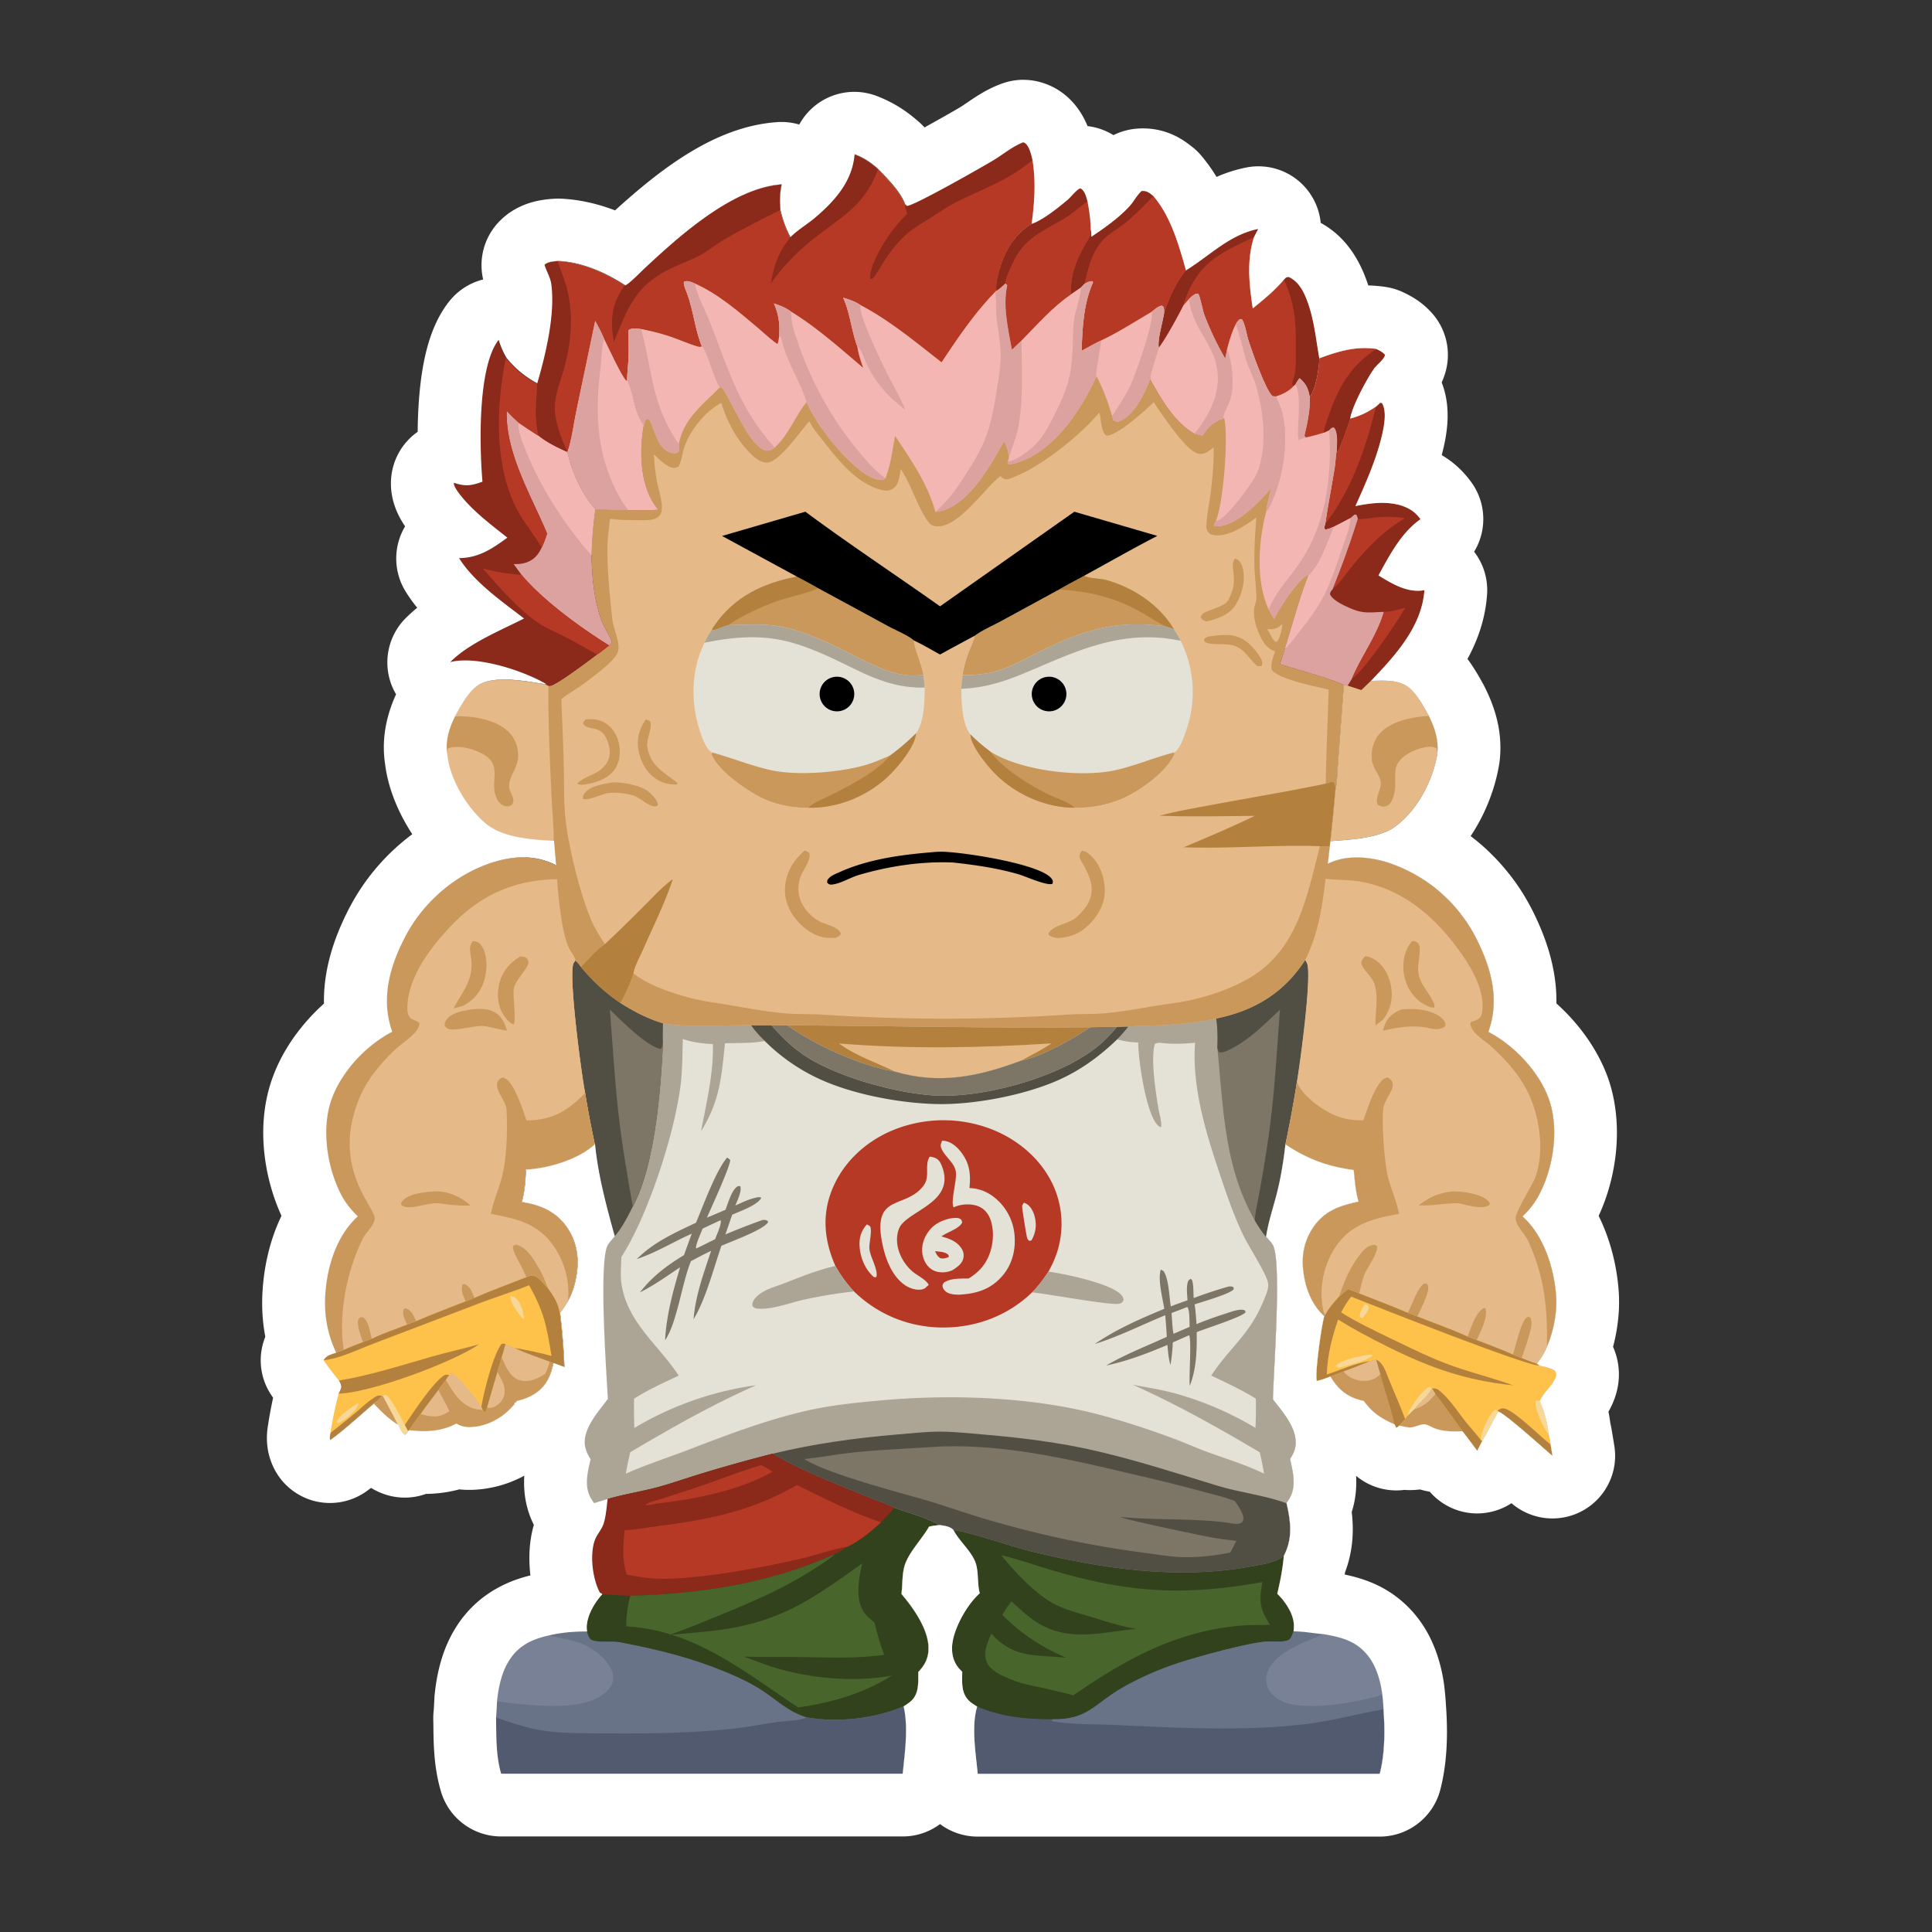 <svg xmlns="http://www.w3.org/2000/svg" width="370" height="370" fill="none" viewBox="0 0 370 370"><rect x="0" y="0" width="370" height="370" fill="#333333" stroke="none"/><g clip-path="url(#a)"><path fill="#e5b988" d="m173.29 39.207.332.28c1.274.054 14.481-7.49 16.458-8.668 1.852-1.104 3.921-2.846 5.932-3.538.156.054.245.073.384.19.772.65 1.132 2.23 1.344 3.184.674 4.063.39 8.16-.161 12.218-3.567 2.207-5.456 5.719-6.4 9.726-.227.968-.484 2.073-.345 3.067.626-.405 1.154-.916 1.704-1.417l.39.359c-.89 4.02.164 8.346.879 12.332l1.82-1.748c2.914-2.93 5.994-6.484 9.437-8.796-.065-3.53.867-6.23 2.585-9.276.351-.62 1.032-1.545 1.145-2.232.055-.328.055-.72.079-1.052.148.408.12 1.055.151 1.499 2.477-1.644 5.245-3.596 7.254-5.78.846-.918 1.44-2.166 2.369-2.974 1.01-.091 1.485.361 2.244.948 3.357 3.945 4.876 9.335 6.254 14.247 4.637-2.851 8.28-6.796 13.844-7.94l-.818 1.575c-1.453 4.495-.912 9.064-.231 13.65 2.083-1.684 4.24-3.446 5.963-5.505.398-.403.389-.483.943-.521 1.832.835 2.781 2.626 3.466 4.431 1.376 3.621 1.703 7.372 2.379 11.141 3.58-1.34 7.057-2.364 10.891-1.795.676.327 1.196.573 1.695 1.144-.174.871-1.599 1.908-2.142 2.677-1.37 1.94-4.219 7.23-4.537 9.537 1.889-.522 3.316-1.181 4.928-2.3l.844-.744.307.037c.99 1.61.404 4.495-.011 6.254-1.101 4.667-3.108 9.132-5.062 13.492 3.35-.707 7.662-1.173 10.698.787.712.46 1.257 1.046 1.756 1.722-3.705 2.598-5.919 6.886-8.048 10.771 2.652 1.63 5.564 3.41 8.799 2.83-.502 6.997-5.589 12.498-10.224 17.358l-1.888 1.792-2.618-.858-.722-.155-1.099 14.638c-.147 1.774-.129 3.806-.519 5.53q-.417 4.885-.949 9.76l-.114.999-.377 3.334c3.54-1.787 8.057-1.371 11.713-.162a34 34 0 0 1 1.342.492q.334.132.663.27a34 34 0 0 1 1.304.589q.321.156.641.318a29 29 0 0 1 1.872 1.048 32 32 0 0 1 1.202.773 28 28 0 0 1 2.286 1.718 30 30 0 0 1 1.6 1.431q.256.248.507.503a30 30 0 0 1 .981 1.041 30 30 0 0 1 1.372 1.65 30 30 0 0 1 .846 1.153q.204.294.4.592a29 29 0 0 1 1.116 1.832q.176.312.341.629.168.317.327.636c2.765 5.538 4.367 11.403 2.312 17.417l-.1.292c4.995 2.559 10.014 7.892 11.747 13.297 1.783 5.566.696 12.714-1.98 17.833-.851 1.628-1.889 2.934-3.206 4.206 4.098 3.671 6.101 10.053 6.445 15.399.192 2.988-.541 6.806-1.782 9.53-.432 1.243-1.136 2.234-1.926 3.27l.545.346c.978.271 2.184.426 2.973 1.074.183.453.26.663.092 1.138-.593 1.654-2.34 2.873-3.054 4.596a20.7 20.7 0 0 1 1.433 4.663q.146.8.227 1.612c.166.676.308 1.338.404 2.027l.366 2.192c-1.601-1.353-8.967-8.04-10.367-8.494-1.052 1.839-1.978 3.767-3.056 5.586l-.995 1.933a161 161 0 0 0-2.82-3.75c-1.645.085-3.632.057-5.194-.501-.541-.194-1.526-.783-2.05-.825-.646-.054-1.769.495-2.486.582-.716.088-1.665-.202-2.374-.342-.22.242-.27.281-.589.412l-.29-.63c-2.539-1.104-4.247-2.214-5.902-4.485q-.384-.087-.763-.191c-2.605-.72-4.297-2.204-5.621-4.5-.866.336-1.706.637-2.611.861-.408-1.439.909-10.733 1.435-12.394-1.97-1.757-3.163-4.273-3.719-6.82-.776-3.562-.547-6.939 1.503-10.049 2.186-3.316 5.106-4.282 8.779-5.067-.587-1.991-.719-4.018-.935-6.072-4.998-.657-8.871-2.105-13.084-4.902-.353 3.139-.859 6.293-1.635 9.356-.698 2.748-1.665 5.54-2.073 8.343.441.521 1.132 1.184 1.403 1.804 1.579 3.607-.009 24.458-.096 29.363 1.874 2.424 4.701 5.554 4.325 8.83-.109.964-.521 1.779-1.049 2.58.565 2.665 1.337 5.327-.253 7.805a16 16 0 0 1-.429.626c.798 3.433 1.225 6.637-.41 9.898l-.107.225c-.21 2.468-.683 4.835-1.252 7.243 1.524 1.47 3.11 3.793 3.175 5.973.013.409-.021.819-.052 1.225 1.924-.011 3.78.373 5.689.528 3.555.604 6.574 1.383 8.814 4.493 1.376 1.911 2.118 4.483 2.436 6.788a41 41 0 0 1 .275 3.098c.297 3.959.288 8.509-.722 12.367h-76.979c-.371-3.941-1.259-9.056-.103-12.887-.569-.351-1.147-.698-1.618-1.175-1.47-1.485-1.256-3.564-1.241-5.481q-.33-.333-.642-.685c-1.048-1.196-1.418-2.836-1.285-4.398.275-3.232 2.863-7.828 5.283-9.944-.458-1.771-.224-3.614-.663-5.388-.584-2.364-3.072-4.366-4.259-6.517l-.103-.19c-.592-.713-1.81-.87-2.677-.979-.681.076-1.358.135-2.022.308-1.475 2.623-4.243 5.213-4.83 8.066-.326 1.587-.241 3.226-.455 4.825 2.326 2.726 5.438 7.09 5.173 10.871-.114 1.64-.819 2.905-1.948 4.057-.009 1.886.193 4.065-1.297 5.494-.453.434-.986.772-1.515 1.104.927 4.081.228 8.764-.185 12.899l-76.893-.012c-1.03-3.49-.913-7.168-.986-10.774.108-1.014.13-2.054.192-3.071.264-2.68.882-5.582 2.347-7.883 1.83-2.875 4.476-4.065 7.669-4.765 2.212-.537 4.946-.775 7.217-.725a8 8 0 0 1-.052-.628c-.08-2.262 1.492-4.929 2.989-6.526l-.51-.342c-1.361-2.546-1.945-7.155-.972-9.923.411-1.171 1.353-2.09 1.727-3.298.452-1.459.55-3.148.746-4.665l-2.614.791a21 21 0 0 1-.505-.774c-1.464-2.389-.72-5.087-.144-7.623-.492-.77-.896-1.519-1.053-2.43-.571-3.313 2.538-6.646 4.362-9.118-.298-5.521-1.654-24.848-.201-29.054.253-.735 1.029-1.498 1.526-2.094-1.577-5.688-3.235-11.809-3.785-17.683-3.118 2.958-8.998 4.692-13.228 4.889-.065 2.157-.218 4.118-.775 6.207 3.371.526 6.321 1.695 8.413 4.533 2.022 2.744 2.621 5.968 2.085 9.3-.283 1.756-.752 3.532-1.638 5.089a22 22 0 0 1-1.542 2.308q.633 5.17.828 10.376l-2.093-.761c-.564 2.512-1.369 4.428-3.621 5.895-1.078.701-2.202 1.082-3.447 1.377l-.188.323-.204-.046.019.264c-1.94 2.408-4.698 4.09-7.818 4.423-1.304.138-2.219.016-3.353-.634-2.929 1.544-5.793 1.644-9.028 1.278l-.167.12c-.196.312-.354.528-.644.761-.644-.236-.988-1.287-1.295-1.893-1.787-1.102-3.249-2.537-4.67-4.066-2.734 2.327-5.46 4.868-8.35 6.989-.191-.41-.029-.904.027-1.351a80 80 0 0 1 1.58-7.586c.157-.329.36-.693.455-1.042.144-.535-.157-.993-.398-1.451-1.011-1.274-2.039-2.535-2.933-3.898.591-.947 1.415-1.091 2.405-1.424-1.595-3.403-2.286-6.939-2.105-10.684.266-5.486 2.062-11.63 6.246-15.428-1.326-1.306-2.4-2.619-3.253-4.283-2.595-5.067-3.701-12.202-1.923-17.696 1.767-5.464 6.709-10.765 11.772-13.352-.06-.166-.122-.331-.175-.499-1.966-6.156-.26-12.146 2.659-17.738 3.482-6.671 9.737-12.062 16.95-14.278 3.987-1.225 8.197-1.353 11.942.63l-.396-4.689c-4.062-.193-9.749-.581-12.958-3.219-3.61-2.967-6.957-8.492-7.451-13.181-.465-2.621.3-5.169 1.489-7.484.994-1.862 2.386-4.385 4.067-5.666 3.12-2.374 9.69-.937 13.356-.404l.483.221c.071.012.142.03.215.036 1.075.083 7.734-5.005 9.106-6.014.791-.516 1.545-1.168 2.296-1.744l.396-.386c.038-.13.135-.258.114-.392-.069-.432-1.565-2.968-1.865-3.77-1.532-4.091-1.877-8.357-2.007-12.683.075-2.989.323-5.904.721-8.867-2.624-2.93-4.494-7.11-5.339-10.909-1.904-.846-3.943-1.835-5.567-3.151-.922-4.62-.346-5.44-.286-9.766l.002-.218c1.638-5.605 3.481-13.292 2.678-19.073-.165-1.185-.93-2.45-1.292-3.617.561-.613 1.79-.672 2.58-.75 4.494.173 9.128 2.207 12.863 4.636.357.184 3.186-2.706 3.651-3.14 6.68-6.233 16.929-15.521 26.353-16.16-.358 1.691-.389 3.16-.246 4.881.444 1.882 1.017 3.522 1.917 5.234 1.337-1.371 3.243-2.478 4.725-3.738 3.811-3.237 7.131-6.98 7.55-12.142 1.817.694 3.099 1.573 4.549 2.857 1.746 1.821 4.291 4.345 5.151 6.75"/><path fill="#aca595" d="M249.96 183.866c.184.298.375.589.445.938.661 3.324-1.352 18.311-2.033 22.405a229 229 0 0 1-2.203 11.966c-.353 3.139-.859 6.293-1.635 9.356-.698 2.748-1.665 5.54-2.073 8.343.441.521 1.132 1.184 1.403 1.804 1.579 3.607-.009 24.458-.096 29.363 1.874 2.425 4.701 5.554 4.325 8.83-.109.964-.521 1.779-1.049 2.58.565 2.665 1.337 5.327-.253 7.806a19 19 0 0 1-.428.626c.797 3.432 1.224 6.636-.41 9.897q-.055.111-.108.226c-.21 2.467-.683 4.834-1.252 7.242 1.524 1.47 3.11 3.793 3.175 5.974.013.408-.021.818-.052 1.224 1.924-.011 3.78.373 5.689.528 3.555.604 6.574 1.383 8.814 4.493 1.376 1.911 2.118 4.483 2.436 6.788a41 41 0 0 1 .275 3.098c.297 3.959.288 8.509-.722 12.367h-76.979c-.371-3.941-1.259-9.056-.103-12.887-.569-.351-1.147-.698-1.618-1.175-1.47-1.485-1.256-3.564-1.241-5.481q-.33-.334-.642-.685c-1.048-1.196-1.418-2.836-1.285-4.398.275-3.232 2.864-7.828 5.283-9.944-.458-1.771-.224-3.614-.663-5.388-.584-2.364-3.072-4.366-4.259-6.517l-.103-.19c-.592-.713-1.81-.87-2.677-.979-.68.076-1.358.135-2.022.308-1.475 2.623-4.243 5.213-4.83 8.066-.326 1.587-.241 3.226-.455 4.826 2.326 2.725 5.438 7.089 5.173 10.87-.114 1.64-.819 2.905-1.948 4.057-.009 1.886.193 4.065-1.297 5.494-.453.434-.986.772-1.514 1.104.926 4.081.227 8.764-.186 12.899l-76.893-.012c-1.03-3.49-.913-7.168-.986-10.774.108-1.014.13-2.054.193-3.071.263-2.68.88-5.582 2.346-7.883 1.83-2.875 4.476-4.065 7.669-4.764 2.212-.538 4.946-.776 7.217-.726a8 8 0 0 1-.052-.628c-.08-2.262 1.492-4.929 2.989-6.526l-.51-.341c-1.361-2.547-1.945-7.156-.972-9.924.411-1.171 1.353-2.09 1.727-3.298.452-1.459.55-3.148.746-4.665l-2.614.791a20 20 0 0 1-.504-.774c-1.465-2.389-.721-5.087-.145-7.623-.492-.77-.895-1.519-1.053-2.43-.571-3.312 2.538-6.646 4.362-9.118-.298-5.521-1.654-24.848-.201-29.054.253-.735 1.029-1.498 1.526-2.094-1.577-5.688-3.235-11.809-3.785-17.683a202 202 0 0 1-1.847-9.776 68 68 0 0 1-.246-1.418c-.684-4.196-2.751-19.775-2.077-23.098.069-.338.265-.596.463-.869.423.398.734.758 1.064 1.237 2.225 2.676 4.68 4.973 7.578 6.916 2.612 1.643 5.158 2.982 8.125 3.876 3.691.836 12.553.317 16.865.371l3.91.007 3.012.009c19.368.102 38.72.569 58.089.362l5.115-.075c.715-.017 1.437-.058 2.151-.047 2.041-.21 4.148-.158 6.199-.251 3.603-.159 7.082-.556 10.62-1.283l.247-.05c7.234-1.535 12.759-4.925 16.79-11.148"/><path fill="#e4e1d7" d="m143.827 196.341 3.91.007 3.012.009c19.368.102 38.72.569 58.089.362l5.115-.075c.715-.017 1.437-.058 2.151-.047a23 23 0 0 1-2.145 2.449q.982.282 1.992.428 1.01.148 2.031.159c.002 3.217 1.452 13.532 3.73 15.86.233.237.314.292.645.359.185-.925-.345-2.574-.506-3.546-.497-2.995-1.54-9.617-.683-12.394.332-.129.598-.187.954-.218 2.255.312 4.484.211 6.742.007-.609 8.681 2.12 17.318 4.84 25.439 1.263 3.771 2.602 7.66 4.316 11.253 1.065 2.24 4.356 7.29 4.793 9.165.244 1.045-.282 2.188-.664 3.15-2.767 6.973-6.404 8.997-10.184 14.73 2.897 1.378 5.798 2.717 8.531 4.406.072 1.878.013 3.74-.054 5.618-4.932-2.968-10.671-5.418-16.261-6.833-2.395-.606-4.829-.964-7.248-1.446 8.556 3.847 16.25 8.168 24.303 12.937.384 1.334.589 2.746.852 4.109-3.433-1.69-7.145-2.814-10.733-4.11-2.103-.761-4.143-1.69-6.236-2.482-5.491-2.076-12.616-4.377-18.303-5.601-12.045-2.592-25.656-2.954-37.904-1.863-4.892.436-9.775.923-14.57 2.026-7.812 1.798-15.383 4.714-22.847 7.576-3.902 1.498-7.824 2.739-11.652 4.458.25-1.383.521-2.752.851-4.12 7.909-4.663 15.687-9.104 24.106-12.821q-.77.105-1.538.229a61 61 0 0 0-6.078 1.302q-.751.202-1.497.421-.745.222-1.486.46-.74.238-1.473.497-.733.257-1.461.531a69 69 0 0 0-1.446.571 65 65 0 0 0-4.246 1.928q-.695.347-1.382.713a60 60 0 0 0-2.706 1.53 89 89 0 0 1-.055-5.619c2.715-1.719 5.641-3.034 8.537-4.415-3.803-5.844-9.915-10.215-10.955-17.648-.228-1.628-.06-3.416-.02-5.059 5.018-7.745 10.112-23.332 11.319-32.7.384-2.978.366-6.051.449-9.05 1.933.645 3.723.877 5.752.968.194 5.44-1.246 11.329-2.244 16.671 3.596-5.795 3.892-10.313 4.569-16.824 2.479-.084 5.186.048 7.614-.442-.977-.949-1.861-1.887-2.626-3.015"/><path fill="#b3813d" d="M150.749 196.358c19.368.101 38.72.568 58.089.362-3.514 2.299-9.181 5.591-13.203 6.383-8.155 3.049-15.683 4.665-24.263 2.116-6.825-1.2-14.953-4.923-20.623-8.861"/><path fill="#e5b988" d="M160.676 199.838c13.47 1.095 27.22.851 40.696-.019-1.824 1.265-3.817 2.185-5.737 3.284-8.155 3.048-15.683 4.664-24.263 2.116-3.623-1.767-7.405-2.962-10.696-5.381"/><path fill="#7d7666" d="m147.736 196.348 3.013.01c5.67 3.938 13.798 7.661 20.623 8.861 8.58 2.549 16.108.933 24.263-2.116 4.021-.792 9.689-4.084 13.203-6.383l5.115-.076c-.973 1.095-1.947 2.184-3.043 3.159-7.149 6.364-22.566 10.578-31.999 9.994-7.322-.45-18.541-3.523-24.723-7.589-2.524-1.659-4.467-3.614-6.452-5.86"/><path fill="#514f44" d="m143.826 196.341 3.911.007c1.984 2.246 3.928 4.201 6.451 5.859 6.182 4.066 17.401 7.139 24.723 7.59 9.433.583 24.851-3.631 31.999-9.994 1.097-.975 2.07-2.064 3.043-3.159.715-.017 1.437-.058 2.151-.047a23 23 0 0 1-2.146 2.449c-3.063 2.943-6.274 5.374-10.102 7.261-6.648 3.276-17.061 5.294-24.416 5.133-7.175-.155-16.416-1.891-22.938-5a39 39 0 0 1-1.38-.693 38 38 0 0 1-2.666-1.558 36 36 0 0 1-2.523-1.779 38 38 0 0 1-2.364-1.987 39 39 0 0 1-1.116-1.067c-.977-.949-1.861-1.887-2.627-3.015"/><path fill="#b53925" d="M159.987 242.449c-2.089-4.759-2.626-9.567-.685-14.494 2.046-5.192 6.272-9.164 11.352-11.364q.287-.121.577-.238t.583-.223a24 24 0 0 1 1.779-.588q.3-.086.601-.166a27 27 0 0 1 1.828-.408 26 26 0 0 1 1.853-.275q.31-.033.621-.061.31-.026.623-.046.31-.018.623-.03a26 26 0 0 1 1.249-.014 26 26 0 0 1 1.248.044q.311.02.622.046.312.028.622.061.31.035.62.078a21 21 0 0 1 1.233.197q.307.057.611.122.307.063.61.135a23 23 0 0 1 1.207.317 28 28 0 0 1 1.192.377 26 26 0 0 1 1.17.434c5.134 2.072 9.601 5.972 11.78 11.126q.086.204.166.412a19 19 0 0 1 .303.832q.07.212.136.423.065.213.124.427.061.212.115.428.054.215.103.432a16 16 0 0 1 .247 1.308 22 22 0 0 1 .109.881 22 22 0 0 1 .065.884 17 17 0 0 1 .02.888q0 .222-.005.443a22 22 0 0 1-.085 1.328 21 21 0 0 1-.185 1.319 17 17 0 0 1-.282 1.3q-.056.216-.117.428-.06.214-.125.427a21 21 0 0 1-.612 1.665c-.315.763-.705 1.498-1.089 2.227-.958 1.415-1.924 2.781-3.148 3.978-4.445 4.291-10.256 6.587-16.422 6.719-6.694.144-12.872-2.263-17.678-6.904-1.428-1.518-2.52-3.067-3.559-4.875"/><path fill="#e4e1d7" d="m180.43 218.454.264.015c1.302.1 2.412 1.005 3.217 1.993 1.771 2.171 2.041 4.383 1.749 7.066 1.928.065 3.595.767 5.054 2.021q.197.167.386.347a10 10 0 0 1 .716.748 10.3 10.3 0 0 1 1.847 3.102 10 10 0 0 1 .535 2 9 9 0 0 1 .115 1.03c.197 2.787-.545 5.531-2.419 7.654-2.271 2.576-4.955 3.335-8.288 3.522-.592-.021-1.176-.048-1.746-.224-.518-.157-1.1-.578-1.278-1.115-.155-.471-.063-.56.165-.96 1.296-.905 3.229-.778 4.754-.809 1.605-.979 2.794-2.129 3.634-3.823 1.069-2.156 1.363-5.085.576-7.388-.373-1.095-1.082-2.025-2.144-2.526-1.333-.626-3.264-.563-4.619-.022l-.327.137c-.604-1.175.666-5.123.436-6.805-.239-1.749-2.148-2.919-2.787-4.517-.239-.596-.05-.886.16-1.446"/><path fill="#e4e1d7" d="M178.068 221.491c.288.052.586.105.863.203.771.274 1.132.815 1.424 1.544 2.904 7.244-6.865 8.577-8.201 12.101-1.084 2.86.343 6.175 2.519 8.104.867.769 2.716 1.609 3.191 2.628l-.786.691c-.197.079-.331.142-.548.186-1.009.203-2.3-.218-3.137-.772-2.705-1.791-3.96-5.46-4.513-8.496-1.68-9.216 4.659-6.058 8.032-10.677 1.284-1.756.046-3.892 1.156-5.512"/><path fill="#e4e1d7" d="M181.934 233.349c.532-.056 1.338-.224 1.842.022.408.198.417.364.495.761-.6 1.182-2.665 1.76-3.768 2.509l-.201.141c1.451.422 2.849.882 3.763 2.188.414.593.592 1.261.434 1.974-.241 1.093-1.121 1.656-1.982 2.253-.257.12-.256.127-.563.234-.988.342-2.314.334-3.25-.162-.98-.519-1.614-1.457-1.915-2.508-.435-1.518-.113-3.112.704-4.441 1.054-1.716 2.528-2.519 4.441-2.971"/><path fill="#b53925" d="M179.076 239.621c.722.072 1.732.096 2.338.526.31.22.237.24.295.585-.628.226-.98.372-1.664.213-.537-.366-.701-.744-.969-1.324"/><path fill="#e4e1d7" d="M166.025 234.475c.233.1.415.24.622.385.415.987-.221 3.087-.151 4.243.096 1.579 1.754 4.027 1.331 5.481l-.435.018c-1.696-1.437-2.627-3.68-2.774-5.881-.112-1.67.283-3.007 1.407-4.246m30.068-4.147c.196.078.308.114.5.225.828.486 1.315 1.513 1.555 2.406.434 1.625.222 3.16-.617 4.597-.413.094-.221.11-.578-.013-.123-.213-.238-.397-.295-.639-.142-.599-.984-5.717-.905-5.989.063-.218.225-.391.34-.587"/><path fill="#7d7666" d="M139.251 221.692c.226.122.396.281.591.445.035 1.228-3.73 9.346-4.449 11.058l3.542-1.505c.458-1.179 1.078-3.374 1.997-4.233.342-.321.42-.325.847-.284.316 1.012-.576 2.701-.951 3.7 1.16-.517 2.362-1.122 3.601-1.425.447-.109.959-.294 1.366-.061-.685 1.427-4.151 2.594-5.575 3.252l-1.295 3.765a145 145 0 0 1 6.727-2.628c.555-.203.841-.218 1.372.039l.067.27c-.968 1.482-6.914 3.6-8.939 4.509-1.471 4.282-3.042 10.341-5.328 14.056.347-4.48 1.954-8.858 3.364-13.094-1.313.602-2.587 1.302-3.867 1.97-1.738 4.229-2.629 11.713-4.953 15.164.245-4.758 1.522-9.441 2.881-13.987-2.505 1.656-4.998 3.471-7.696 4.795 2.338-3.01 5.186-5.172 8.431-7.122l1.489-4.107c-3.504 1.544-6.879 3.658-10.516 4.853 3.226-3.232 7.263-5.026 11.332-6.954 1.405-3.302 3.802-9.966 5.962-12.476"/><path fill="#e4e1d7" d="m137.964 233.702.098.114c-.026 1.064-.739 2.484-1.107 3.505l-3.554 1.76-.132-.146c.209-1.219.839-2.484 1.29-3.638a170 170 0 0 1 3.405-1.595"/><path fill="#7d7666" d="m222.298 243.136.559.311c1.012 1.621 1.042 4.847 1.372 6.742 1.049-.425 2.131-.789 3.197-1.175-.072-1.051-.211-2.223-.004-3.263.094-.469.22-.598.611-.844l.229.187c.371.986.259 2.424.347 3.503 1.991-.77 4.103-1.455 6.153-2.061.526-.157.958-.297 1.457-.022l.065.371c-.715.945-6.1 2.423-7.497 2.925.195 1.243.264 2.517.367 3.773a65 65 0 0 1 5.326-1.934c1.004-.308 3.021-1.169 3.955-.674l.102.336c-.573.889-7.749 3.132-9.35 3.813.03 3.529-.029 6.953-1.333 10.273l-.011-.14c-.142-2.035.356-8.232-.091-9.556l-3.15 1.39a35 35 0 0 1-.441 4.317c-.382-1.244-.46-2.546-.589-3.835-3.867 1.623-7.606 3.073-11.726 3.937 3.641-2.133 7.774-3.734 11.613-5.495-.066-1.378-.196-2.757-.297-4.133-4.43 1.808-8.923 4.096-13.482 5.503 4.086-2.826 8.721-4.827 13.288-6.727-.319-2.154-1.256-5.463-.67-7.522"/><path fill="#e4e1d7" d="M227.389 250.301c.487.589.395 2.953.434 3.806l-3.082 1.331c-.261-1.265-.242-2.679-.388-3.977z"/><path fill="#aca595" d="M163.546 247.324a91 91 0 0 0-9.61 1.582c-2.624.578-6.008 1.915-8.698 1.72-.458-.034-.807-.12-1.126-.469-.059-.499-.017-.745.255-1.18.477-.763 1.362-1.382 2.147-1.788 1.074-.554 2.276-.886 3.404-1.32 3.329-1.28 6.572-2.645 10.069-3.42 1.039 1.808 2.131 3.357 3.559 4.875m37.248-3.793c2.995.404 12.175 2.293 14.001 4.528.236.29.323.539.386.91-.225.438-.26.534-.763.691-1.44.45-14.049-1.93-16.772-2.152 1.224-1.196 2.19-2.563 3.148-3.977"/><path fill="#31421d" d="M116.316 287.089c3.293-.966 6.718-1.468 10.026-2.388 2.622-.729 5.204-1.645 7.81-2.441a308 308 0 0 1 13.804-3.86c5.381 3.154 11.717 5.621 17.497 7.987 1.92.785 3.976 1.472 5.843 2.367 2.806 1.016 6.029 1.874 8.625 3.322-.68.076-1.358.135-2.022.309-1.475 2.622-4.243 5.213-4.83 8.065-.326 1.587-.241 3.226-.455 4.826 2.326 2.725 5.438 7.089 5.173 10.87-.114 1.64-.819 2.905-1.948 4.057-.009 1.886.193 4.065-1.297 5.494-.453.434-.986.772-1.514 1.104.926 4.081.227 8.764-.186 12.899l-76.893-.011c-1.03-3.49-.913-7.169-.986-10.775.108-1.014.13-2.054.193-3.071.263-2.68.88-5.582 2.346-7.883 1.83-2.875 4.476-4.065 7.669-4.764 2.212-.538 4.946-.776 7.217-.726a8 8 0 0 1-.052-.628c-.08-2.262 1.492-4.928 2.989-6.526l-.51-.341c-1.361-2.547-1.945-7.156-.972-9.924.411-1.171 1.353-2.09 1.727-3.298.452-1.459.55-3.148.746-4.664"/><path fill="#687387" d="M105.171 313.196c2.212-.538 4.946-.776 7.217-.726.22.585.366 1.184.866 1.593 1.604.602 3.654.115 5.358.431 5.792 1.073 12.064 2.555 17.581 4.624 3.037 1.137 6.26 2.474 9.035 4.153 3.232 1.955 5.603 4.601 9.361 5.641 5.903 1.043 12.947.209 18.439-2.111.926 4.081.227 8.764-.186 12.899l-76.893-.011c-1.03-3.491-.913-7.169-.986-10.775.108-1.014.13-2.054.193-3.071.263-2.68.88-5.582 2.346-7.883 1.83-2.875 4.476-4.065 7.669-4.764"/><path fill="#515a6e" d="M173.028 326.8c.926 4.081.227 8.764-.186 12.899l-76.893-.011c-1.03-3.49-.913-7.169-.986-10.775 3.315 1.156 6.746 2.301 10.25 2.683 3.762.412 7.659.343 11.441.373 7.805.059 15.738-.065 23.51-.872 2.901-.301 5.769-.91 8.657-1.311 1.81-.253 4.079-.184 5.768-.875 5.903 1.043 12.947.209 18.439-2.111"/><path fill="#788195" d="M95.155 325.842c.264-2.68.882-5.583 2.346-7.883 1.831-2.876 4.477-4.065 7.669-4.765l.168.052c1.457.43 2.974.587 4.442.975 2.741.724 5.73 2.613 7.127 5.159.475.868.7 1.867.41 2.833-.44 1.468-1.912 2.484-3.222 3.117-4.942 2.386-13.579 1.121-18.94.512"/><path fill="#8b291a" d="M116.316 287.089c3.293-.966 6.718-1.468 10.026-2.388 2.622-.729 5.204-1.645 7.81-2.441a308 308 0 0 1 13.804-3.86c5.381 3.154 11.717 5.621 17.497 7.987 1.92.785 3.976 1.472 5.843 2.367-.842.933-1.667 1.9-2.563 2.783-1.925 1.752-4.057 3.575-6.445 4.664a26 26 0 0 1-2.453 1.457c-12.496 5.594-25.511 7.559-39.12 7.946-1.8-.046-3.594-.171-5.39-.288l-.51-.341c-1.361-2.547-1.945-7.156-.972-9.924.411-1.171 1.353-2.09 1.727-3.298.452-1.459.55-3.148.746-4.664"/><path fill="#b53925" d="M152.608 284.399c5.302 2.587 10.513 5.275 16.125 7.137-1.925 1.752-4.057 3.575-6.446 4.664-2.908.497-5.801 1.574-8.683 2.251-7.483 1.76-20.414 4.157-27.915 3.893-1.907-.068-3.775-.462-5.65-.787-.979-2.79-.655-5.612-.455-8.5 2.191-.09 4.416-.539 6.592-.816 9.582-1.219 17.968-2.906 26.432-7.842m-6.88-3.813c.799.302 1.522.821 2.246 1.274-6.595 3.656-14.885 5.257-22.324 6.121-.667.126-1.406.336-2.084.288.182-.168.344-.325.575-.426.805-.351 1.775-.54 2.62-.813l6.399-2.098c4.206-1.397 8.321-3.083 12.568-4.346"/><path fill="#48652c" d="M159.835 297.658c-.958.958-2.223 1.699-3.353 2.443-5.912 3.893-12.06 6.554-18.592 9.213-3.223 1.311-6.437 2.662-9.725 3.805 3.36-.356 6.756-.55 10.1-1.028 11.539-1.649 17.688-6.12 26.868-12.69-.65 2.792-1.391 6.666.239 9.24.524.828 1.39 1.481 2.127 2.117.488 2.112 1.066 4.136 1.837 6.162-5.455.768-10.961.493-16.451.419-3.478-.048-6.952.063-10.428-.089 2.397.909 4.786 1.845 7.265 2.512 6.631 1.783 14.35 2.372 21.089 1.132-5.527 3.458-11.542 5.198-17.955 6.103-10.429-6.909-19.829-14.79-32.936-15.543.03-1.996.255-3.922.794-5.85 13.609-.388 26.625-2.353 39.121-7.946"/><path fill="#515a6e" d="M182.598 293.054c1.524-.078 12.005 3.359 14.44 3.959 13.659 3.361 28.296 5.584 42.289 3.032 2.081-.38 4.838-.7 6.518-2.04-.21 2.467-.683 4.834-1.252 7.242 1.524 1.47 3.11 3.793 3.175 5.974.013.408-.021.818-.052 1.224 1.924-.011 3.78.373 5.689.528 3.555.604 6.574 1.383 8.814 4.493 1.376 1.911 2.118 4.483 2.436 6.788.127 1.036.227 2.055.275 3.099.297 3.959.288 8.509-.722 12.366h-76.979c-.371-3.94-1.259-9.056-.103-12.887-.569-.351-1.147-.698-1.618-1.175-1.47-1.484-1.256-3.564-1.241-5.48q-.33-.334-.642-.685c-1.048-1.197-1.418-2.837-1.285-4.399.275-3.231 2.863-7.828 5.283-9.944-.458-1.771-.224-3.614-.663-5.388-.584-2.364-3.072-4.365-4.259-6.517z"/><path fill="#31421d" d="M182.598 293.054c1.524-.078 12.005 3.359 14.44 3.959 13.659 3.361 28.296 5.584 42.289 3.032 2.081-.38 4.838-.7 6.518-2.04-.21 2.467-.683 4.834-1.252 7.242 1.524 1.47 3.11 3.793 3.175 5.974.013.408-.021.818-.052 1.224-.203.517-.44 1.4-.96 1.642-.99.461-2.827.245-3.921.275-3.34.088-13.613 2.943-17.189 4.118-3.644 1.198-7.568 2.899-10.884 4.834-5.189 3.03-6.5 6.077-13.222 5.95-5.074-.006-9.707-.458-14.414-2.432-.569-.351-1.147-.698-1.618-1.175-1.47-1.484-1.256-3.564-1.241-5.48q-.33-.334-.642-.685c-1.048-1.197-1.418-2.837-1.285-4.399.275-3.231 2.863-7.828 5.283-9.944-.458-1.771-.224-3.614-.663-5.388-.584-2.364-3.072-4.365-4.259-6.517z"/><path fill="#48652c" d="M191.724 297.814c4.121 1.045 8.158 2.497 12.263 3.621 13.788 3.775 23.71 4.022 37.775 1.555-.631 3.647-.591 4.973 1.465 8.193-2.002.076-4.004-.014-6.002.176-12.268 1.178-21.673 6.45-31.671 13.306a181 181 0 0 0-8.315-1.933 21 21 0 0 1-2.068-.537 21 21 0 0 1-2.002-.754c-1.547-.659-3.66-1.59-4.265-3.289-.611-1.721.223-3.739.973-5.286 4.214 4.762 8.587 4.042 14.333 4.603a37.6 37.6 0 0 1-8.045-4.557 38 38 0 0 1-2.866-2.349q-.69-.623-1.345-1.278c.541-.927 1.062-1.784 1.76-2.604.995.905 1.985 1.83 3.027 2.68 6.745 5.503 12.978 3.377 20.824 2.589-2.831-.479-5.544-1.348-8.28-2.194-2.268-.7-4.669-1.283-6.822-2.292-3.818-1.787-8.099-6.378-10.739-9.65"/><path fill="#687387" d="M247.716 312.445c1.924-.011 3.78.373 5.69.528 3.554.604 6.573 1.383 8.813 4.493 1.376 1.911 2.118 4.483 2.436 6.788.127 1.036.227 2.055.275 3.099-4.928.871-9.826 2.23-14.789 2.825-11.927 1.429-24.139.75-36.107.194-4.141-.192-8.346-.046-12.449-.704l-.224-.188.179-.216c6.722.127 8.033-2.92 13.222-5.95 3.316-1.935 7.24-3.636 10.884-4.834 3.577-1.175 13.849-4.03 17.19-4.118 1.093-.03 2.93.186 3.92-.275.521-.242.757-1.125.96-1.642"/><path fill="#788195" d="M253.405 312.973c3.555.604 6.574 1.383 8.814 4.493 1.376 1.911 2.118 4.484 2.436 6.788a1 1 0 0 1-.408.401c-.519.284-1.391.417-1.971.567-4.108 1.054-12.117 2.291-16.159.836-1.346-.485-2.633-1.381-3.237-2.718a5 5 0 0 1-.155-.391 4 4 0 0 1-.061-.202 3.6 3.6 0 0 1-.126-.618 5 5 0 0 1-.031-.63 5 5 0 0 1 .033-.419q.013-.105.031-.209a5 5 0 0 1 .095-.41q.029-.102.064-.201.033-.1.072-.198c1.513-3.785 7.198-5.551 10.603-7.089"/><path fill="#514f44" d="M147.956 278.4c7.881-1.902 15.677-2.988 23.75-3.671 2.777-.236 5.602-.559 8.388-.554 2.788.006 5.614.327 8.391.563 7.238.619 14.368 1.494 21.453 3.136 7.88 1.828 15.528 4.315 23.256 6.668 4.334 1.318 8.897 1.793 13.168 3.34.798 3.433 1.225 6.637-.41 9.898l-.107.225c-1.68 1.341-4.437 1.66-6.518 2.041-13.994 2.552-28.63.329-42.289-3.032-2.435-.6-12.916-4.037-14.44-3.959-.592-.713-1.81-.87-2.677-.979-2.596-1.448-5.819-2.306-8.625-3.322-1.867-.896-3.923-1.583-5.843-2.367-5.78-2.366-12.116-4.833-17.497-7.987"/><path fill="#7d7666" d="M179.71 277.039c13.833-.552 27.143 2.931 40.492 6.05a298 298 0 0 1 10.485 2.668c1.926.519 3.935.96 5.781 1.712.527.685 1.042 1.494 1.391 2.286.284.65.371 1.041.109 1.71-.325.242-.587.36-1.003.366-.884.012-1.848-.233-2.733-.337a74 74 0 0 0-4.337-.337c-5.117-.276-10.24-.154-15.349-.645.45.425 15.376 3.542 17.278 3.889 1.646.301 3.296.504 4.96.687l-1.167 2.242c-.116.026-.233.057-.349.079-2.703.519-5.881.868-8.625.805-2.412-.057-4.89-.498-7.281-.805q-3.84-.498-7.656-1.149-3.817-.65-7.606-1.451a195 195 0 0 1-15.009-3.795c-4.242-1.229-8.391-2.76-12.641-3.966-5.179-1.472-18.426-4.973-22.379-7.623 3.408-.378 6.796-1.019 10.207-1.346 5.108-.489 10.305-.685 15.432-1.04m70.25-93.173c.184.298.374.589.445.938.661 3.324-1.352 18.311-2.034 22.405a227 227 0 0 1-2.203 11.966c-.352 3.139-.858 6.293-1.634 9.356-.698 2.748-1.665 5.54-2.073 8.343a26 26 0 0 1-2.166-3.178c-5.834-10.15-6.03-21.647-7.152-32.98.057-1.889.066-3.782-.22-5.652l.247-.05c7.233-1.535 12.758-4.925 16.79-11.148"/><path fill="#514f44" d="M249.96 183.866c.184.298.374.589.445.938.661 3.324-1.352 18.311-2.033 22.405a229 229 0 0 1-2.203 11.966c-.353 3.139-.859 6.293-1.635 9.356-.698 2.748-1.665 5.54-2.073 8.343a26 26 0 0 1-2.166-3.178c.166-1.959.659-3.964 1.002-5.901a300 300 0 0 0 1.719-10.648c1.092-7.868 1.507-15.862 2.109-23.782-2.912 2.761-5.828 5.728-9.451 7.551-.611.306-1.58.803-2.271.57l-.26-.77c.057-1.889.066-3.782-.22-5.652l.247-.05c7.234-1.535 12.759-4.925 16.79-11.148m-139.765.076c.423.398.734.758 1.064 1.237 2.225 2.676 4.68 4.973 7.578 6.916 2.612 1.643 5.158 2.982 8.125 3.876-.001 1.242-.062 2.515-.001 3.752-.384 8.778-1.537 23.601-5.775 31.355-.992 1.97-2.026 4.042-3.499 5.708-1.577-5.688-3.235-11.809-3.785-17.683a202 202 0 0 1-1.847-9.776 68 68 0 0 1-.246-1.418c-.684-4.196-2.751-19.775-2.077-23.098.069-.338.265-.596.463-.869"/><path fill="#7d7666" d="M116.796 193.355c2.219 2.142 6.887 6.895 9.717 7.553.321-.292.343-.769.449-1.186-.385 8.779-1.538 23.601-5.776 31.355-1.03-5.861-2.054-11.741-2.724-17.655-.754-6.666-1.129-13.381-1.666-20.067"/><path fill="#cb985b" d="m173.29 39.207.332.28c1.274.054 14.481-7.49 16.458-8.668 1.852-1.104 3.921-2.846 5.932-3.538.157.054.245.073.384.19.772.65 1.132 2.23 1.344 3.184.674 4.063.39 8.16-.161 12.218-3.567 2.207-5.456 5.719-6.4 9.726-.227.968-.484 2.073-.345 3.067.626-.405 1.154-.916 1.704-1.417l.39.359c-.89 4.02.164 8.346.879 12.332l1.82-1.748c2.914-2.93 5.994-6.484 9.437-8.796-.065-3.53.867-6.23 2.585-9.276.351-.62 1.032-1.545 1.145-2.232.055-.328.055-.72.079-1.052.148.408.12 1.055.151 1.499 2.477-1.644 5.245-3.596 7.254-5.78.846-.918 1.44-2.166 2.369-2.974 1.01-.091 1.485.361 2.244.948 3.357 3.945 4.876 9.335 6.254 14.247 4.637-2.851 8.28-6.796 13.844-7.94l-.818 1.575c-1.453 4.495-.912 9.064-.231 13.65 2.083-1.684 4.24-3.446 5.963-5.505.399-.403.389-.483.943-.521 1.832.835 2.781 2.626 3.466 4.431 1.376 3.621 1.703 7.372 2.379 11.141 3.58-1.34 7.057-2.364 10.891-1.795.676.327 1.196.573 1.695 1.144-.174.871-1.599 1.908-2.142 2.677-1.37 1.94-4.219 7.23-4.537 9.537 1.889-.522 3.316-1.181 4.928-2.3l.844-.744.307.037c.99 1.61.404 4.495-.011 6.254-1.101 4.667-3.108 9.132-5.062 13.492 3.35-.707 7.662-1.173 10.698.787.712.46 1.257 1.046 1.756 1.722-3.705 2.598-5.919 6.886-8.048 10.771 2.652 1.63 5.564 3.41 8.799 2.83-.502 6.997-5.589 12.498-10.224 17.358l-1.888 1.792-2.618-.858-.722-.155-1.099 14.638c-.147 1.774-.129 3.806-.519 5.53-.009-.63.071-1.066-.352-1.55-.53-.093-.99.128-1.481.299.05-6.004.404-12.009.548-18.014-2.474-.575-9.272-1.913-10.85-3.693-.394-1.042.271-2.586.574-3.619-1.514-.557-2.214-1.631-2.897-3.058-.702-1.462-1.321-3.601-1.088-5.215.1-.686.449-1.316.43-2.02-.055-1.983-.321-3.975-.378-5.968-.091-3.139.131-6.241.351-9.37-2.091 1.512-5.346 3.782-8.113 3.363-.513-.077-.921-.293-1.213-.727-.277-.411-.245-.828-.218-1.308.111-1.907.512-3.824.763-5.718.393-2.96.648-6.089.628-9.07-.857.654-1.658 1.4-2.818 1.255-2.05-.258-5.724-5.663-6.988-7.397A48 48 0 0 1 220.961 77c-1.405 1.43-7.084 6.52-9 6.41-.196-.012-.207-.041-.338-.21-.815-1.053-.711-2.93-1.095-4.198-3.496 4.232-10.585 9.89-15.65 12.058-.61.261-1.339.65-2.002.72-.451.048-.74-.105-1.078-.401-.074-.066-.144-.138-.216-.207-3.097 2.365-8.113 10.133-12.409 9.607-.71-.087-1.076-.416-1.49-.979-1.919-2.607-3.163-6.976-5.191-9.992-.196 1.238-.304 2.983-1.456 3.755-.692.464-1.386.466-2.17.277-4.707-1.135-8.275-5.63-11.104-9.26-.859-1.102-1.812-2.211-2.511-3.421a12 12 0 0 1-.262-.47c-1.652 1.8-5.696 7.734-7.992 7.886-1.112.073-2.086-.605-2.862-1.328-2.876-2.679-4.848-6.347-5.998-10.083-3.061 1.56-6.102 5.385-7.14 8.644-.325 1.024-.495 2.698-1.088 3.555-.469.234-.794.314-1.302.163-1.226-.366-2.419-1.644-3.369-2.485.08 1.8.257 3.549.607 5.318.307 1.55.905 3.316.912 4.881.002.511-.112 1.077-.443 1.482-.741.906-2.206.914-3.268.903-2.032-.02-4.209.028-6.216-.282-.196 1.687-.441 3.398-.483 5.096-.109 4.421.449 9.804.927 14.225.197 1.818 1.576 4.411 1.073 6.135-.473 1.624-4.084 4.244-5.508 5.373-1.714 1.36-3.628 2.391-5.34 3.699.188 4.472.374 8.957.478 13.431.073 3.117-.003 6.219.299 9.327.494 5.093 2.842 14.717 4.928 19.533.711 1.641 1.658 3.16 2.645 4.646-1.69 1.093-3.173 2.917-4.59 4.369a7.2 7.2 0 0 0-1.064-1.237c-.198.273-.394.531-.463.869-.674 3.323 1.393 18.902 2.077 23.098q.115.71.246 1.418a202 202 0 0 0 1.847 9.776c-3.118 2.958-8.998 4.692-13.228 4.889-.065 2.157-.218 4.118-.775 6.207 3.371.526 6.321 1.695 8.413 4.533 2.022 2.744 2.621 5.968 2.085 9.3-.283 1.756-.752 3.532-1.638 5.089a22 22 0 0 1-1.542 2.308q.633 5.17.828 10.376l-2.093-.761c-.564 2.512-1.369 4.428-3.621 5.895-1.078.701-2.202 1.082-3.447 1.377l-.188.323-.204-.046.019.264c-1.94 2.408-4.698 4.09-7.818 4.423-1.304.138-2.219.016-3.353-.634-2.929 1.544-5.793 1.644-9.028 1.278l-.167.12c-.196.312-.354.528-.644.761-.644-.236-.988-1.287-1.295-1.893-1.787-1.102-3.249-2.537-4.67-4.066-2.734 2.327-5.46 4.868-8.35 6.989-.191-.41-.029-.904.027-1.351a80 80 0 0 1 1.58-7.586c.157-.329.36-.693.455-1.042.144-.535-.157-.993-.398-1.451-1.011-1.274-2.039-2.535-2.933-3.898.591-.947 1.415-1.091 2.405-1.424-1.595-3.403-2.286-6.939-2.105-10.684.266-5.486 2.062-11.63 6.246-15.428-1.326-1.306-2.4-2.619-3.253-4.283-2.595-5.067-3.701-12.202-1.923-17.696 1.767-5.464 6.71-10.765 11.772-13.352-.06-.166-.122-.331-.175-.499-1.966-6.156-.26-12.146 2.659-17.738 3.482-6.671 9.737-12.062 16.95-14.278 3.987-1.225 8.197-1.353 11.942.63l-.396-4.689c-4.062-.193-9.749-.581-12.958-3.219-3.61-2.967-6.957-8.492-7.451-13.181-.465-2.621.3-5.169 1.489-7.484.994-1.862 2.386-4.385 4.067-5.666 3.12-2.374 9.69-.937 13.356-.404l.483.221c.071.012.142.03.215.036 1.075.083 7.734-5.005 9.106-6.014.791-.516 1.545-1.168 2.296-1.744l.396-.386c.038-.13.135-.258.114-.392-.069-.432-1.565-2.968-1.865-3.77-1.532-4.091-1.877-8.357-2.007-12.683.075-2.989.323-5.904.721-8.867-2.624-2.93-4.494-7.11-5.339-10.909-1.904-.846-3.943-1.835-5.567-3.151-.922-4.62-.346-5.44-.286-9.766l.002-.218c1.638-5.605 3.481-13.292 2.678-19.073-.165-1.185-.93-2.45-1.292-3.617.561-.613 1.791-.672 2.58-.75 4.494.173 9.128 2.207 12.863 4.636.357.184 3.186-2.706 3.652-3.14 6.679-6.233 16.928-15.521 26.353-16.16-.359 1.691-.39 3.16-.247 4.881.444 1.882 1.017 3.522 1.917 5.234 1.337-1.371 3.243-2.478 4.725-3.738 3.811-3.237 7.131-6.98 7.55-12.142 1.817.694 3.099 1.573 4.549 2.857 1.746 1.821 4.291 4.345 5.151 6.75"/><path fill="#e5b988" d="M65.82 258.529c-1.03-6.87.572-15.127 3.663-21.317.591-1.184 2.059-2.399 2.265-3.714.348-2.217-8.38-9.556-3.048-22.907 1.038-2.6 2.634-4.943 4.492-7.026.967-1.084 1.997-2.159 3.106-3.097 1.042-.882 2.28-1.698 3.176-2.725.456-.523.735-1.027.87-1.705-.302-.62-1.192-.561-1.703-1.032-.516-.474-.615-1.189-.62-1.856-.047-6.136 4.87-12.288 8.933-16.416 5.464-5.552 11.959-8.272 19.729-8.35.235 3.335.919 10.794 2.452 13.506.268.475 1.082 1.562 1.06 2.052-.198.273-.394.531-.463.869-.674 3.322 1.393 18.902 2.077 23.097q.115.711.246 1.418a202 202 0 0 0 1.847 9.776c-3.118 2.959-8.998 4.692-13.228 4.89-.065 2.157-.218 4.118-.775 6.206 3.371.527 6.321 1.696 8.413 4.534 2.022 2.744 2.621 5.968 2.085 9.299-.283 1.756-.752 3.533-1.638 5.089a22 22 0 0 1-1.542 2.309q.633 5.17.828 10.376l-2.093-.761c-.564 2.511-1.369 4.428-3.621 5.894-1.078.702-2.202 1.082-3.447 1.378l-.188.323-.204-.046.019.264c-1.94 2.408-4.698 4.09-7.818 4.422-1.304.139-2.219.017-3.353-.633-2.929 1.544-5.793 1.643-9.028 1.278l-.167.12c-.196.312-.354.528-.644.761-.644-.237-.988-1.287-1.295-1.893-1.787-1.103-3.249-2.537-4.67-4.066-2.734 2.326-5.46 4.867-8.35 6.989-.191-.41-.029-.905.027-1.352a80 80 0 0 1 1.58-7.586c.157-.328.36-.692.455-1.041.144-.535-.157-.993-.398-1.451-1.011-1.275-2.039-2.536-2.933-3.899.591-.947 1.415-1.091 2.405-1.423z"/><path fill="#fec14a" d="M100.779 244.607c.671-.245 1.102-.522 1.789-.155.892.476 1.583 1.496 2.322 2.185 1.131 1.556 1.95 2.862 2.327 4.791q.633 5.17.828 10.376l-2.093-.76c-.564 2.511-1.369 4.428-3.621 5.894-1.078.702-2.202 1.082-3.447 1.377l-.188.324-.204-.047.019.265c-1.94 2.407-4.698 4.09-7.818 4.422-1.304.139-2.219.017-3.353-.633-2.929 1.543-5.793 1.643-9.028 1.278l-.167.12c-.196.312-.354.528-.644.76-.644-.236-.988-1.287-1.295-1.892-1.787-1.103-3.249-2.538-4.67-4.067-2.734 2.327-5.46 4.868-8.35 6.99-.191-.41-.029-.905.027-1.352a80 80 0 0 1 1.58-7.586c.157-.328.36-.692.455-1.041.144-.536-.157-.994-.398-1.452-1.011-1.274-2.039-2.535-2.933-3.898.591-.947 1.415-1.091 2.405-1.423l1.498-.554c1.193-.562 2.468-1.009 3.692-1.504l1.714-.648c2.135-1.047 4.529-1.819 6.748-2.696l1.722-.672c3.118-1.348 6.326-2.532 9.484-3.785l1.69-.661c3.22-1.443 6.627-2.648 9.909-3.956"/><path fill="#cb985b" d="M96.789 257.424c.603.325 1.114.589 1.789.726 2.142 1.025 4.452 1.774 6.676 2.609l.698.284c-.563 2.512-1.369 4.429-3.621 5.895-1.078.701-2.202 1.082-3.447 1.377l-.188.323-.204-.046.02.264c-1.94 2.408-4.699 4.09-7.819 4.423-1.304.138-2.219.016-3.353-.634-2.929 1.544-5.793 1.644-9.028 1.278.68-1.071 1.47-2.088 2.214-3.115 1.082-1.562 2.276-3.074 3.41-4.6.45-.672.968-1.309 1.453-1.957 1.433 2.334 2.848 4.932 5.764 5.577.427.094.87.144 1.304.186.198.26.18.327.509.419l.331-1.004 1.957-6.713q.425-1.4.807-2.812c.28-.812.492-1.655.728-2.48"/><path fill="#e5b988" d="M96.788 257.424c.604.325 1.115.589 1.79.726 2.142 1.025 4.452 1.774 6.675 2.609-.174.87-.464 1.544-.853 2.332-.335.22-.668.431-1.023.615-1.213.637-2.595 1.067-3.943.593-1.899-.669-2.612-2.729-3.374-4.395.281-.812.493-1.655.728-2.48m-12.852 8.784c.715 1.339 1.49 2.674 2.134 4.048-1.636 1.058-2.626 1.221-4.56.794q-.495-.109-.984-.242c1.081-1.562 2.275-3.074 3.41-4.6m11.318-3.492c.787 1.407 1.73 2.859 1.287 4.55-.24.916-.902 1.638-1.736 2.067-.463.238-.878.367-1.39.266l-.118-.17z"/><path fill="#b3813d" d="M100.779 244.607c.671-.245 1.102-.522 1.789-.155.892.476 1.583 1.496 2.322 2.185 1.131 1.556 1.95 2.862 2.327 4.791q.633 5.17.828 10.376l-2.093-.76-.698-.285c-2.224-.834-4.534-1.584-6.676-2.609 2.355.41 4.748.897 7.053 1.529-.999-5.846-1.33-8.158-4.293-13.545-3.303 1.337-6.693 2.344-9.996 3.633l-19.8 7.548c-2.966 1.101-6.483 2.911-9.625 3.191.591-.947 1.415-1.091 2.405-1.423l1.498-.554c1.193-.562 2.468-1.009 3.692-1.504l1.714-.648c2.135-1.047 4.529-1.819 6.748-2.696l1.722-.672c3.118-1.348 6.326-2.532 9.484-3.785l1.69-.661c3.22-1.443 6.627-2.648 9.909-3.956"/><path fill="#b3813d" d="M91.776 257.433c-5.068 3.476-20.848 9.344-26.984 9.464.158-.329.361-.692.455-1.041.144-.536-.156-.994-.397-1.452 6.11-1.014 11.925-2.906 17.866-4.605 3-.859 6.06-1.501 9.06-2.366"/><path fill="#e5b988" d="m86.005 263.305.373-.361c1.113.133 3.978 3.971 4.777 4.986q.561.713 1.034 1.487l.268.598a11 11 0 0 1-1.303-.186c-2.917-.645-4.332-3.243-5.765-5.577z"/><path fill="#f8d898" d="M73.318 267.352c.222-.114.367-.29.618-.17.952.453 2.94 4.537 3.597 5.704l.612 1.158c-.197.312-.354.528-.644.761-.644-.237-.988-1.287-1.295-1.893-1.787-1.102-3.249-2.537-4.67-4.066.591-.464 1.105-.97 1.632-1.501z"/><path fill="#cb985b" d="m73.168 267.344.15.008c.965 1.843 2.007 3.678 2.888 5.56-1.787-1.103-3.249-2.538-4.67-4.066.591-.464 1.105-.97 1.632-1.502"/><path fill="#b3813d" d="M92.189 269.416c.441-2.734 2.272-9.979 3.829-11.98.39-.163.371-.154.77-.011-.235.825-.447 1.667-.727 2.48a94 94 0 0 1-.807 2.812l-1.957 6.712-.331 1.005c-.329-.092-.311-.159-.51-.419zm-14.656 3.47c1.732-2.533 4.947-7.482 7.233-9.29.453-.358.682-.342 1.24-.292l-.617.947c-.485.649-1.002 1.286-1.453 1.958-1.135 1.525-2.329 3.037-3.41 4.6-.745 1.026-1.534 2.044-2.214 3.115l-.167.12zm-14.32 1.597a264 264 0 0 0 4.834-3.894c1.23-1.025 2.498-2.275 3.875-3.093.505-.299.684-.284 1.246-.151-.527.531-1.041 1.037-1.632 1.501-2.734 2.326-5.46 4.867-8.35 6.989-.191-.41-.029-.905.026-1.352"/><path fill="#f8d898" d="M97.793 248.182c.316.056.571.131.835.324 1.163.843 1.65 2.849 1.75 4.186-.43-.29-.682-.643-.98-1.06-.634-.888-1.787-2.36-1.605-3.45m-29.186 20.485-.014.41c-.797 1.549-2.406 2.786-3.938 3.565l-.12-.397c.387-1.255 2.994-2.818 4.072-3.578"/><path fill="#cb985b" d="M94.012 232.478c.44-2.345 1.409-4.485 2.038-6.775 1.047-3.808 1.15-9.242.964-13.181-.078-1.636-2.068-3.477-1.816-5.006.094-.565.497-.934.964-1.176.249.042.293.037.548.155 1.755.818 3.491 6.203 4.105 8.062q.26.007.523.002c4.591-.085 7.585-2.004 10.717-5.233q.802 4.91 1.847 9.775c-3.118 2.959-8.998 4.693-13.229 4.89-.064 2.157-.217 4.118-.774 6.207 3.371.526 6.32 1.695 8.413 4.533 2.021 2.744 2.621 5.968 2.085 9.299-.283 1.757-.752 3.533-1.638 5.09.452-3.581-.669-7.479-2.691-10.437-3.013-4.404-7.15-5.293-12.056-6.205"/><path fill="#cb985b" d="M100.779 244.608c-.536-1.616-2.618-4.755-2.547-5.839.238-.405.18-.305.588-.412 2.081.512 3.278 2.685 4.314 4.4.735 1.215 1.267 2.549 1.756 3.88-.739-.689-1.431-1.708-2.322-2.184-.687-.368-1.119-.091-1.789.155m-31.267 12.418c-.334-.91-1.078-3.047-.966-3.978.056-.465.191-.513.534-.801l.486.063c1.084.781 1.24 2.838 1.66 4.068zm19.668-7.802c-.462-1.041-.99-2.072-.585-3.215l.335-.109c1.171.471 1.476 1.594 1.94 2.663zm-11.207 4.458a10 10 0 0 1-.26-.558c-.349-.809-.724-1.562-.374-2.447.373-.123.264-.162.594-.024.98.416 1.328 1.461 1.763 2.357zm21.679-70.509c.255.017.663.032.895.156.386.205.59.436.66.872.166 1.022-2.534 3.521-2.801 5.098-.247 1.457.504 6.182-.051 6.908l-.553-.294c-.487-.41-.957-.894-1.308-1.427-1.16-1.762-1.377-3.965-.9-5.989.577-2.454 1.95-4.061 4.058-5.324m-9.556 10.153c1.507-.177 3.235-.251 4.598.517 1.423.803 1.95 2.068 2.404 3.542-1.575-.229-3.086-.729-4.674-.923-1.928.048-4.26.777-5.998.685-.576-.03-.865-.229-1.236-.647-.054-.411-.021-.668.2-1.032.946-1.545 3.076-1.811 4.706-2.142m.436-13.073c.212.013.502.012.712.074.603.182 1.083.891 1.343 1.433.842 1.751.659 4.601.024 6.377-.758 2.122-2.096 3.564-4.091 4.556l-1.662.415c1.847-3.44 3.965-5.565 3.346-9.746-.177-1.19-.445-2.071.328-3.109m-7.466 47.916c2.622-.131 5.11.981 7.045 2.682-2.083.153-4.17-.176-6.236-.416-1.905-.029-3.593.713-5.455.755-.668.017-1.137-.048-1.63-.511.068-.327.049-.39.28-.661 1.268-1.494 4.165-1.684 5.996-1.849"/><path fill="#b53925" d="m173.29 39.207.332.28c1.274.054 14.481-7.49 16.458-8.668 1.852-1.104 3.921-2.846 5.931-3.538.157.054.246.073.385.19.771.65 1.132 2.23 1.344 3.184.674 4.063.39 8.16-.161 12.218-3.567 2.207-5.456 5.719-6.4 9.726-.227.968-.484 2.073-.345 3.067l-.259.263c-3.92 4.021-7.153 8.802-10.248 13.47-4.909-3.818-9.99-8.06-15.512-10.95-1.022-.705-2.156-1.083-3.338-1.434 1.379 3.065 1.575 6.316 2.73 9.385.203 1.402.65 2.756 1.129 4.084-4.417-3.751-8.87-7.735-13.816-10.782-1.01-.764-2.112-1.18-3.301-1.585.916 2.105 1.186 4.032.985 6.313-.055.517-.078.997-.316 1.47-1.303-.871-2.491-2.042-3.691-3.053-3.691-3.11-7.699-6.593-12.142-8.546-.557-.261-1.306-.585-1.93-.395-.053.017-.101.047-.151.07-.103.611.378 1.588.601 2.191 1.215 3.288 1.535 6.984 2.844 10.189-.14.028-.277.092-.418.083-.804-.051-4.494-1.599-5.592-1.955a44 44 0 0 0-5.626-1.456c-.696-.087-1.683-.268-2.309.14-.055.036-.099.085-.149.127.05 1.736.123 3.481.046 5.216-.063 1.44-.259 2.897-.272 4.332.65.582 1.461 4.915 1.901 6.096.333.893.769 1.711 1.294 2.507-.872 4.664-.73 11.009 1.97 15.11.246.375.543.727.827 1.072-1.924.107-3.833.104-5.759.084-2.103.003-4.225-.159-6.331-.2-2.624-2.93-4.494-7.11-5.339-10.909-1.904-.846-3.943-1.835-5.567-3.151-.922-4.62-.346-5.44-.286-9.766l.002-.218c1.638-5.605 3.481-13.292 2.678-19.073-.165-1.185-.93-2.45-1.292-3.617.561-.613 1.79-.672 2.58-.75 4.494.173 9.128 2.207 12.863 4.636.357.184 3.186-2.706 3.651-3.14 6.68-6.233 16.928-15.521 26.353-16.16-.359 1.691-.389 3.16-.246 4.881.444 1.882 1.017 3.522 1.917 5.234 1.337-1.371 3.242-2.478 4.725-3.738 3.811-3.237 7.131-6.98 7.55-12.142 1.817.694 3.099 1.573 4.549 2.857 1.746 1.821 4.291 4.345 5.151 6.75"/><path fill="#f3b6b3" d="M113.99 61.453c.62 1.13 1.199 2.249 1.702 3.437.793 1.553 3.293 7.085 4.242 7.995l.165-.04c.65.581 1.461 4.914 1.901 6.095.333.892.77 1.711 1.294 2.507-.871 4.664-.73 11.009 1.97 15.11.246.374.543.727.828 1.072-1.925.107-3.834.104-5.76.084-2.103.003-4.225-.159-6.331-.2-2.624-2.93-4.494-7.11-5.339-10.909.849-2.354 1.162-5.245 1.682-7.718z"/><path fill="#dba2a0" d="M113.99 61.453c.62 1.13 1.199 2.249 1.702 3.437-.507 1.654-.447 3.553-.662 5.27-1.086 8.714-.871 16.666 3.378 24.601a21 21 0 0 0 1.924 2.952c-2.103.003-4.225-.159-6.331-.2-2.624-2.93-4.494-7.11-5.339-10.909.849-2.354 1.162-5.245 1.682-7.718z"/><path fill="#8b291a" d="M119.64 54.664c.357.184 3.186-2.706 3.651-3.14 6.68-6.233 16.928-15.521 26.353-16.16-.359 1.691-.389 3.16-.246 4.881-3.609 1.784-7.252 3.616-10.732 5.64-1.463.85-2.759 1.968-4.232 2.8-1.921 1.084-4.072 1.814-6.059 2.778-6.793 3.291-8.135 7.506-10.835 14.087-.65-4.298-.523-7.267 2.1-10.886m-16.829 18.804c1.638-5.605 3.481-13.292 2.678-19.073-.165-1.185-.93-2.45-1.292-3.617.561-.613 1.79-.672 2.58-.75.657 1.854 1.411 3.69 1.886 5.6 1.247 5.015.671 10.572-.784 15.479-.704 2.373-1.663 4.614-1.617 7.136.053 2.881 1.273 5.756 2.4 8.36-1.904-.846-3.943-1.835-5.567-3.151-.922-4.62-.346-5.44-.286-9.766zm70.479-34.261.332.28c1.274.054 14.481-7.49 16.458-8.668 1.852-1.104 3.921-2.846 5.932-3.538.156.054.245.073.384.19.771.65 1.132 2.23 1.344 3.184-5.217 4.287-9.36 5.331-15.009 8.267-1.726.897-3.354 2.061-5 3.097-1.281.808-2.657 1.589-3.82 2.562-1.668 1.397-3.054 3.179-4.289 4.958-.557.804-1.92 3.348-2.554 3.817-.096.07-.227.074-.341.112-.272-.635.231-2.26.495-2.894 1.595-3.837 3.636-6.702 6.517-9.67-.169-.553-.387-1.124-.449-1.697m-21.975 6.272c1.337-1.371 3.242-2.478 4.725-3.738 3.811-3.237 7.131-6.98 7.55-12.142 1.817.694 3.099 1.573 4.549 2.857-2.642 7.292-7.489 9.256-13.147 13.93-2.879 2.379-5.216 4.87-7.391 7.901.475-2.474 1.012-4.686 2.346-6.854.418-.68.967-1.266 1.368-1.954"/><path fill="#f3b6b3" d="m192.538 54.249.39.358c-.89 4.021.164 8.346.879 12.333l1.82-1.749c.026 5.258.405 12.031-.716 17.115-.41 1.862-1.182 3.534-1.701 5.339-.081-1.185-.386-2.114-.903-3.175-2.454 4.4-6.474 11.67-11.617 13.258a8.7 8.7 0 0 1-1.557.314c-1.351-5.2-4.762-10.138-7.722-14.57-.474 2.715-.839 5.537-1.829 8.122l-.365.292c-.833.027-1.49-.082-2.255-.426-4.226-1.904-10.741-10.065-12.473-14.467-1.266-3.923-3.753-7.646-4.756-11.71a9 9 0 0 0-.223-.758l-.306-.095c.201-2.281-.069-4.208-.985-6.313 1.189.405 2.291.82 3.301 1.584 4.946 3.048 9.399 7.031 13.816 10.782-.479-1.328-.926-2.682-1.129-4.084-1.155-3.069-1.351-6.32-2.73-9.385 1.182.352 2.316.73 3.338 1.434 5.522 2.89 10.603 7.132 15.512 10.951 3.095-4.668 6.328-9.45 10.248-13.47l.259-.264c.626-.405 1.154-.916 1.704-1.416"/><path fill="#dba2a0" d="m192.538 54.249.39.358c-.89 4.021.164 8.346.879 12.333l1.82-1.749c.026 5.258.405 12.031-.716 17.115-.41 1.862-1.182 3.534-1.701 5.339-.081-1.185-.386-2.114-.903-3.175-2.454 4.4-6.474 11.67-11.617 13.258a8.7 8.7 0 0 1-1.557.314c1.697-1.499 3.222-3.28 4.483-5.16 4.919-7.336 5.986-9.788 7.31-18.424.338-2.21.779-4.44.72-6.683-.059-2.307-.533-4.583-.79-6.872-.185-1.647.035-3.352-.281-4.974l.259-.264c.626-.405 1.154-.916 1.704-1.416m-44.319 3.868c1.189.405 2.291.82 3.301 1.584-.129 1.83.772 4.425 1.369 6.136a62 62 0 0 0 1.113 3.008 66 66 0 0 0 4.198 8.653 67 67 0 0 0 3.481 5.388q.467.651.951 1.292a67 67 0 0 0 1.994 2.513q.514.615 1.043 1.219c1.166 1.352 2.466 2.632 3.913 3.684l-.365.292c-.833.027-1.49-.082-2.255-.426-4.226-1.904-10.741-10.065-12.473-14.467-1.266-3.923-3.753-7.646-4.756-11.71a9 9 0 0 0-.223-.758l-.306-.095c.201-2.281-.069-4.208-.985-6.313m13.258-1.103c1.182.352 2.316.73 3.338 1.434-.55 1.615 3.931 10.717 4.991 12.876 1.177 2.398 2.564 4.707 3.584 7.178-3.249-2.496-5.647-5.073-7.416-8.8-.365-.769-1.098-3.04-1.767-3.303-1.155-3.069-1.351-6.32-2.73-9.385"/><path fill="#8b291a" d="m263.526 77.872.844-.745.307.038c.99 1.61.404 4.494-.011 6.253-1.101 4.667-3.108 9.132-5.062 13.492 3.35-.707 7.662-1.173 10.698.787.712.46 1.257 1.046 1.756 1.723-3.705 2.598-5.919 6.885-8.048 10.77 2.652 1.63 5.564 3.411 8.799 2.83-.502 6.997-5.589 12.498-10.224 17.359l-1.888 1.791-2.618-.858-.722-.155c-3.385-1.466-8.605-2.803-12.241-3.994.349-.968.646-1.963.968-2.941 1.449-4.649 2.721-9.502 4.485-14.035 2.17-1.965 3.7-6.548 4.818-9.284-.536.222-1.053.493-1.642.5-.218-.482-.087-.551.057-1.038.519-3.574 1.219-7.134 1.799-10.7.186-1.144.19-2.318.401-3.444l.118.307c.484-.472 2.105-5.375 2.478-6.357 1.889-.522 3.316-1.18 4.928-2.3"/><path fill="#dba2a0" d="m258.616 99.22.805-.68.344.035c.131.282.222.527.286.832a170 170 0 0 1-4.819 13.428c-.288.319-.447.493-.53.92.465 1.203 2.598 2.151 3.737 2.662 2.641 1.181 3.861.856 6.605.76-1.3 4.56-4.343 8.514-6.156 12.857l-.809 1.277-.722-.155c-3.385-1.466-8.605-2.803-12.241-3.994.349-.968.646-1.963.968-2.941 1.449-4.649 2.721-9.502 4.485-14.035 2.17-1.965 3.7-6.548 4.818-9.284 1.089-.53 2.156-1.121 3.229-1.682"/><path fill="#f3b6b3" d="M258.616 99.22c-.064 1.898-1.028 4.179-1.639 5.972-2.348 6.886-3.169 9.555-7.725 15.27-.903 1.131-1.811 2.436-2.823 3.462-.157.16-.19.178-.346.298 1.45-4.649 2.722-9.502 4.486-14.035 2.17-1.965 3.7-6.548 4.818-9.284 1.089-.53 2.156-1.121 3.229-1.682"/><path fill="#b53925" d="M258.598 80.17c1.889-.522 3.316-1.18 4.928-2.3-1.985 8.032-4.638 15.827-9.724 22.494.519-3.574 1.219-7.134 1.799-10.7.186-1.144.19-2.318.4-3.444l.119.307c.483-.472 2.105-5.375 2.478-6.357m1.453 19.237c1.038.05 2.114-.185 3.148-.287 1.993-.196 3.912-.19 5.889.115-4.302 2.541-7.429 5.857-10.547 9.699-.999 1.23-2.083 2.926-3.31 3.901a170 170 0 0 0 4.82-13.428m4.993 17.77c1.339.006 2.768-.45 4.061-.784-1.496 2.729-7.837 12.006-10.217 13.641 1.813-4.343 4.856-8.297 6.156-12.857m-37.899-65.401c4.637-2.851 8.28-6.796 13.844-7.94l-.818 1.575c-1.454 4.495-.913 9.064-.231 13.65 2.083-1.684 4.24-3.446 5.963-5.505.398-.403.389-.483.943-.521 1.832.836 2.781 2.626 3.466 4.431 1.376 3.621 1.703 7.372 2.379 11.141-.143 2.26-.591 5.553-1.849 7.489-.31-1.718-.655-2.492-1.946-3.665-.342.36-.576.807-.833 1.23l-.347.303c-.746.925-2.227 1.632-3.35 1.958l-.641-.035c-1.307-1.01-4.014-8.754-4.623-10.654-.388-1.208-.595-3.083-1.275-4.11l-.345-.016c-.434.312-.572.56-.82 1.016-.768 1.486-1.198 3.084-1.645 4.689.982 2.893 1.422 6.489.654 9.49-.185.72-1.432 3.105-1.398 3.564.011.144.114.202.208.261-1.994.56-3.093 1.65-4.184 3.373l-1.553-.44c-3.806-2.137-6.433-6.733-8.474-10.429-.17-.754 1.35-5.028 1.647-6.07-.262-1.547.765-4.91 1.025-6.598.851-2.726 2.329-6.044 4.203-8.187"/><path fill="#f3b6b3" d="M227.666 57.301c.439-.454.788-.774 1.359-1.054h.447c.371.437.847 3.183 1.156 4.004 1.069 2.859 2.489 5.785 4.018 8.428l.371-1.867c.982 2.893 1.422 6.489.654 9.49-.185.72-1.432 3.105-1.398 3.564.011.144.114.202.208.261-1.994.56-3.093 1.65-4.184 3.373l-1.553-.44c-3.806-2.137-6.433-6.733-8.474-10.429-.17-.754 1.35-5.028 1.647-6.07 1.372-1.816 3.56-5.843 4.663-8.005z"/><path fill="#dba2a0" d="M227.666 57.301c.439-.454.788-.774 1.359-1.054h.447c.371.437.847 3.183 1.156 4.004 1.069 2.859 2.489 5.785 4.018 8.428l.371-1.867c.982 2.893 1.422 6.489.654 9.49-.185.72-1.431 3.105-1.398 3.564.011.144.114.202.209.261-1.995.56-3.094 1.65-4.185 3.373l-1.553-.44c.515-.607.977-1.25 1.428-1.906 2.976-4.328 4.201-9.22 1.746-14.131-1.977-3.96-3.368-4.988-4.252-9.722"/><path fill="#8b291a" d="M245.903 53.556c.399-.403.389-.483.943-.521 1.832.836 2.781 2.626 3.466 4.431 1.376 3.621 1.703 7.372 2.379 11.141-.142 2.26-.591 5.553-1.849 7.489-.31-1.718-.655-2.492-1.946-3.665-.342.36-.576.807-.833 1.23l-.347.303c-.074-.11-.194-.199-.221-.328-.072-.343.421-1.639.496-2.111.194-1.213.179-2.447.181-3.67.013-5.69.074-8.984-2.269-14.299m-18.758-1.78c4.637-2.851 8.28-6.796 13.844-7.94l-.818 1.575c-6.727 3.139-10.732 4.943-13.353 12.35a10 10 0 0 0-.238.795c-1.102 2.162-3.29 6.19-4.663 8.005-.262-1.547.765-4.91 1.025-6.598.852-2.726 2.329-6.044 4.203-8.187"/><path fill="#f3b6b3" d="M252.691 68.608c3.58-1.34 7.057-2.364 10.891-1.795.676.326 1.196.573 1.695 1.144-.174.871-1.599 1.908-2.142 2.677-1.37 1.94-4.219 7.23-4.537 9.536-.373.982-1.994 5.886-2.478 6.358l-.118-.307c-.211 1.125-.215 2.3-.401 3.444-.58 3.566-1.28 7.125-1.799 10.699-.144.488-.275.557-.057 1.039.589-.008 1.106-.278 1.642-.5-1.117 2.736-2.648 7.319-4.818 9.283l-.297-.062c-2.586 2.1-4.68 5.513-6.281 8.4l-1.048-1.835c-2.48-5.384-1.93-13.056-.471-18.631.659-.905 1.145-1.998 1.551-3.037 1.813-4.637 2.77-10.941 1.573-15.835-.277-1.132-.766-2.199-1.23-3.264 1.123-.325 2.604-1.032 3.35-1.958l.347-.303c.257-.422.491-.869.833-1.23 1.291 1.174 1.636 1.948 1.946 3.666 1.258-1.936 1.707-5.23 1.849-7.49"/><path fill="#b53925" d="M252.69 68.608c3.581-1.34 7.058-2.364 10.891-1.795.676.326 1.197.573 1.696 1.144-.174.871-1.6 1.908-2.142 2.677-1.371 1.94-4.22 7.23-4.538 9.536-.373.982-1.994 5.886-2.478 6.358l-.118-.307q.032-.454.046-.909c.034-.963.1-2.694-.576-3.423-.502-.017-.559.18-.914.502l-1.051.484c-1.132.32-2.265.675-3.419.903l-.183-.128c-.08-.344-.094-.222-.019-.54.552-2.358 1.027-4.582.957-7.013 1.257-1.936 1.706-5.23 1.848-7.49"/><path fill="#8b291a" d="M263.582 66.813c.675.327 1.196.573 1.695 1.144-.174.871-1.599 1.908-2.142 2.678-1.37 1.939-4.22 7.23-4.537 9.536-.373.982-1.995 5.885-2.478 6.357l-.119-.307q.032-.453.046-.908c.034-.963.1-2.695-.576-3.424-.502-.016-.559.181-.914.502l-1.05.484c.016-.11.029-.221.049-.331.235-1.272.791-2.64 1.227-3.859 1.815-5.07 4.249-8.872 8.799-11.872"/><path fill="#dba2a0" d="M254.557 82.39c.355-.32.412-.518.914-.502.676.729.61 2.46.577 3.424q-.015.455-.047.908c-.21 1.126-.214 2.3-.4 3.444-.58 3.566-1.28 7.126-1.799 10.7-.144.487-.275.556-.057 1.038.589-.007 1.106-.278 1.642-.5-1.118 2.736-2.648 7.319-4.818 9.284l-.298-.062c-2.585 2.099-4.679 5.513-6.28 8.399l-1.049-1.835c1.769-3.901 3.747-5.632 6.002-8.964 5.023-7.42 6.178-16.59 5.613-25.334m-6.494-8.73c.257-.422.491-.868.833-1.23 1.291 1.174 1.636 1.948 1.946 3.666.07 2.431-.404 4.656-.956 7.013-.076.319-.061.197.018.54l.183.129a21 21 0 0 0-1.219.422l-.096.145c-.681-1.264.772-8.528-.709-10.684"/><path fill="#e5b988" d="M87.119 137.182c.994-1.862 2.386-4.386 4.067-5.666 3.12-2.375 9.69-.938 13.356-.405l.483.221c-.058 6.994.276 14.037.586 21.025.127 2.876.462 5.838.428 8.708-4.062-.193-9.748-.581-12.958-3.219-3.61-2.967-6.957-8.491-7.451-13.181-.465-2.62.3-5.169 1.489-7.483"/><path fill="#cb985b" d="M85.63 144.666c-.465-2.621.3-5.169 1.489-7.484 3.316-.118 7.773.542 10.257 2.957 1.252 1.217 1.868 2.86 1.86 4.595-.01 2.399-1.906 4.038-1.722 6.009.122 1.303 1.308 2.128.555 3.364-.384.264-.723.397-1.193.307-.678-.13-1.262-.609-1.596-1.2-2.104-3.717 2.221-7.426-4.9-9.692-1.522-.484-2.953-.643-4.518-.246-.296.337-.208.942-.232 1.39"/><path fill="#b53925" d="M209.024 45.335c2.477-1.644 5.245-3.596 7.254-5.78.846-.918 1.44-2.166 2.369-2.975 1.01-.09 1.485.362 2.244.95 3.357 3.944 4.876 9.334 6.254 14.246-1.874 2.143-3.352 5.461-4.203 8.187-.004-.24.009-.518-.024-.759-.057-.43-.031-.41-.401-.665-.705.052-1.405.758-1.955 1.18-3.169 1.85-6.378 3.951-9.698 5.505-1.265.578-2.495 1.31-3.727 1.961.157-4.398.357-9.064 2.198-13.117l-.137-.229c-.585.014-1.003.26-1.511.518l-.657.693-1.967 1.346c-.064-3.53.868-6.23 2.586-9.276.351-.62 1.032-1.545 1.145-2.232.055-.328.055-.72.079-1.052.148.408.12 1.055.151 1.499"/><path fill="#8b291a" d="M209.024 45.335c2.477-1.644 5.245-3.596 7.254-5.78.846-.918 1.44-2.166 2.369-2.975 1.01-.09 1.485.362 2.244.95-1.758 1.835-3.599 3.749-5.603 5.317-1.058.83-2.24 1.516-3.268 2.38-2.759 2.313-3.561 5.792-4.333 9.13l-.657.693-1.967 1.346c-.064-3.53.868-6.23 2.586-9.276.351-.62 1.032-1.545 1.145-2.232.055-.328.055-.72.079-1.052.148.408.12 1.055.151 1.499"/><path fill="#f3b6b3" d="M134.418 66.357c-1.308-3.205-1.628-6.902-2.843-10.189-.223-.603-.704-1.58-.601-2.191.05-.023.098-.054.151-.07.624-.19 1.372.133 1.93.395 4.443 1.952 8.451 5.436 12.142 8.546 1.2 1.011 2.388 2.182 3.691 3.052.238-.472.261-.952.316-1.47l.305.096q.13.374.224.758c1.003 4.064 3.489 7.787 4.755 11.71-2.271 2.763-3.399 6.245-6.117 8.71-.449.333-.96.672-1.553.588-3.278-.466-6.635-9.582-8.582-12.113l-.386.018c-1.061-1.4-2.575-7.292-3.432-7.84"/><path fill="#dba2a0" d="M134.418 66.357c-1.308-3.205-1.628-6.902-2.843-10.189-.223-.603-.704-1.58-.601-2.191.05-.023.098-.054.151-.07.624-.19 1.372.133 1.93.395.539 2.48 2.014 5.118 2.947 7.507 3.548 9.076 5.584 16.442 12.369 23.895-.449.333-.96.672-1.553.588-3.278-.466-6.635-9.582-8.582-12.113l-.386.018c-1.061-1.4-2.575-7.292-3.432-7.84"/><path fill="#f3b6b3" d="M207.688 54.357c.507-.258.925-.504 1.51-.518l.137.23c-1.841 4.052-2.041 8.718-2.198 13.116 1.232-.652 2.462-1.383 3.727-1.961-.034 1.336-1.132 6.088-.87 6.83-2.798 6.193-7.686 13.712-14.313 16.242-.792.303-1.63.58-2.484.614l-.26-.212.1-.416.173-.637c.519-1.804 1.291-3.477 1.701-5.338 1.121-5.084.742-11.858.717-17.115 2.913-2.93 5.994-6.484 9.436-8.796l1.966-1.346z"/><path fill="#dba2a0" d="M207.688 54.357c.507-.258.925-.504 1.51-.518l.137.23c-1.841 4.052-2.041 8.718-2.198 13.116 1.232-.652 2.462-1.383 3.727-1.961-.034 1.336-1.132 6.088-.87 6.83-2.798 6.193-7.686 13.712-14.313 16.242-.792.303-1.63.58-2.484.614l-.26-.212.1-.416.111.083c1.368-.14 3.355-1.632 4.417-2.541 1.957-1.677 3.111-3.845 4.25-6.112 2.493-4.956 3.383-7.432 3.609-13.026.068-1.686.037-3.429.227-5.102.249-2.204 1.22-4.333 1.379-6.534z"/><path fill="#f3b6b3" d="M236.662 62.123c.248-.457.386-.704.82-1.016l.346.016c.679 1.027.886 2.903 1.274 4.11.609 1.9 3.316 9.645 4.624 10.655l.64.034c.464 1.065.953 2.132 1.23 3.264 1.197 4.893.24 11.198-1.573 15.834-.406 1.04-.892 2.133-1.551 3.037.19-1.547.622-3.107 1.034-4.61-2.286 2.587-6.556 7.246-10.33 7.331-.303.006-.312-.005-.567-.048l-.101-.249.398-.807c1.408-3.63 2.355-15.693 1.576-19.546-.095-.06-.198-.118-.209-.262-.033-.459 1.213-2.844 1.398-3.564.768-3.001.328-6.597-.654-9.49.447-1.605.877-3.202 1.645-4.689"/><path fill="#dba2a0" d="M236.662 62.123c.248-.457.386-.704.82-1.016l.346.016c.679 1.027.886 2.903 1.274 4.11.609 1.9 3.316 9.645 4.624 10.655l.64.034c.464 1.065.953 2.132 1.23 3.264 1.197 4.893.24 11.198-1.573 15.834-.406 1.04-.892 2.133-1.551 3.037.19-1.547.622-3.107 1.034-4.61-2.286 2.587-6.556 7.246-10.33 7.331-.303.006-.312-.005-.567-.048l-.101-.249.398-.807c.146.073.115.09.279.04 1.788-.535 6.7-7.195 7.483-8.975 2.155-4.893 1.329-12.014-.159-16.976-.491-1.639-1.33-3.144-1.847-4.78-.703-2.232-1.163-4.695-2-6.86"/><path fill="#f3b6b3" d="M120.099 72.845c.013-1.436.209-2.893.272-4.332.077-1.735.004-3.481-.046-5.216.05-.042.094-.091.148-.127.627-.408 1.614-.227 2.309-.14a44 44 0 0 1 5.627 1.456c1.097.356 4.788 1.903 5.592 1.954.141.01.278-.055.418-.082.856.548 2.37 6.44 3.431 7.84-3.316 3.38-6.905 5.93-7.852 10.874.032.436.102.898-.009 1.326-.071.273-.271.276-.505.39-.487.002-.889-.017-1.34-.22-2.128-.953-2.618-3.623-3.467-5.545-.194-.439-.276-.662-.739-.843-.445.381-.469.716-.644 1.267A12.4 12.4 0 0 1 122 78.94c-.441-1.18-1.252-5.513-1.901-6.095"/><path fill="#dba2a0" d="M120.099 72.845c.013-1.436.209-2.893.272-4.332.077-1.735.004-3.481-.046-5.216.05-.042.094-.091.148-.127.627-.408 1.614-.227 2.309-.14 2.225 8.402 2.015 14.426 7.216 22.042.032.436.102.898-.009 1.326-.071.273-.271.276-.505.39-.487.002-.889-.017-1.34-.22-2.128-.953-2.618-3.623-3.467-5.545-.194-.439-.276-.662-.739-.843-.445.381-.469.716-.644 1.267A12.4 12.4 0 0 1 122 78.94c-.441-1.18-1.252-5.513-1.901-6.095"/><path fill="#f3b6b3" d="M220.562 59.72c.55-.422 1.25-1.128 1.955-1.18.37.256.344.235.401.665.033.24.02.52.024.759-.26 1.688-1.287 5.05-1.025 6.598-.297 1.042-1.817 5.316-1.647 6.07-1.086 2.66-2.934 6.808-5.774 8.001-.307.128-.527.164-.855.069-.135-.04-.303-.156-.425-.233l-.242-.8c-.718-2.511-1.739-5.317-2.98-7.614-.262-.742.836-5.494.87-6.83 3.32-1.554 6.529-3.655 9.698-5.505"/><path fill="#dba2a0" d="M220.562 59.72c.55-.422 1.25-1.128 1.956-1.18.369.256.343.235.4.665.033.24.021.52.024.759-.26 1.688-1.287 5.05-1.025 6.598-.297 1.042-1.817 5.316-1.647 6.07-1.086 2.66-2.934 6.808-5.774 8.001-.307.128-.526.164-.855.069-.135-.04-.303-.156-.425-.233l-.242-.8c1.249-1.848 2.473-3.723 3.457-5.727.962-1.96 4.703-12.564 4.131-14.222"/><path fill="#e5b988" d="M245.557 119.523c.069.717-.275 1.805-.522 2.488-.153.423-.283.749-.694.96l-.527-.48-1.115-2.014c1.396.066 1.808-.031 2.858-.954m8.314 48.756.166.023c2.024.259 4.055.149 6.09.47 7.65 1.209 13.565 5.842 18.237 11.826 2.646 3.389 6.182 8.627 5.479 13.225-.081.525-.259.947-.678 1.295-.351.29-.951.428-1.379.568-.191.228-.216.163-.187.432.067.601.467 1.204.861 1.646.797.894 1.865 1.588 2.781 2.36 1.327 1.121 2.581 2.395 3.724 3.702 1.601 1.828 2.999 3.867 3.987 6.094l.096.22c1.915 4.468 2.702 10.738.962 15.384-.576 1.54-3.893 6.673-3.747 7.912.17 1.464 1.827 2.94 2.44 4.295 3.074 6.798 3.702 12.849 3.545 20.174-.432 1.243-1.136 2.235-1.926 3.271l.545.345c.979.271 2.184.426 2.973 1.075.183.452.26.663.092 1.137-.593 1.655-2.339 2.873-3.054 4.596a21 21 0 0 1 1.078 3.071 20.6 20.6 0 0 1 .582 3.204c.166.676.308 1.339.404 2.028l.366 2.191c-1.601-1.353-8.967-8.04-10.367-8.494-1.052 1.839-1.977 3.767-3.056 5.586l-.995 1.933a161 161 0 0 0-2.82-3.75c-1.645.085-3.632.057-5.194-.5-.541-.194-1.526-.783-2.05-.826-.646-.053-1.769.495-2.485.582-.717.088-1.666-.201-2.375-.342-.22.242-.27.281-.589.412l-.29-.63c-2.539-1.104-4.247-2.214-5.902-4.485q-.384-.087-.762-.19c-2.606-.72-4.298-2.205-5.622-4.5-.866.336-1.706.637-2.611.86-.408-1.438.909-10.732 1.435-12.394-1.97-1.756-3.163-4.273-3.719-6.82-.775-3.562-.546-6.939 1.503-10.049 2.187-3.316 5.106-4.282 8.779-5.067-.587-1.99-.718-4.018-.934-6.071-4.999-.658-8.871-2.105-13.085-4.903a228 228 0 0 0 2.203-11.966c.681-4.094 2.694-19.081 2.033-22.405-.07-.349-.261-.64-.445-.938 2.491-5.033 3.25-10.076 3.911-15.587"/><path fill="#fec14a" d="m258.155 246.855 2.155.853c3.096 1.228 6.236 2.393 9.295 3.71l1.819.698c3.191 1.267 6.537 2.415 9.645 3.854l1.734.666c2.297.911 4.707 1.738 6.943 2.787l1.644.65c.967.367 1.944.796 2.932 1.102l.545.345c.978.272 2.184.427 2.973 1.075.183.453.26.663.092 1.138-.593 1.654-2.34 2.873-3.054 4.596a20.7 20.7 0 0 1 1.433 4.662q.146.802.227 1.613c.166.675.308 1.338.404 2.027l.366 2.192c-1.601-1.354-8.967-8.04-10.367-8.494-1.052 1.839-1.977 3.767-3.056 5.586l-.995 1.933a161 161 0 0 0-2.82-3.75c-1.645.084-3.632.057-5.194-.501-.541-.194-1.526-.783-2.05-.825-.646-.054-1.769.495-2.486.581-.716.089-1.665-.201-2.374-.341-.22.242-.27.28-.589.412l-.29-.63c-2.539-1.104-4.247-2.214-5.902-4.486q-.384-.086-.763-.19c-2.605-.72-4.297-2.205-5.621-4.5-.866.336-1.706.637-2.611.861-.408-1.439.909-10.733 1.435-12.395l.12-.203c.72-1.363 1.706-2.465 2.735-3.599.546-.489 1.115-.954 1.675-1.427"/><path fill="#b3813d" d="m258.155 246.855 2.155.853c3.096 1.228 6.236 2.393 9.295 3.71l1.819.698c3.191 1.267 6.537 2.415 9.645 3.854l1.734.666c2.297.911 4.707 1.738 6.943 2.787l1.644.65c.967.367 1.944.796 2.932 1.102l.545.345c-2.229.244-31.444-11.373-36.101-13.193-.772.954-1.354 1.924-1.922 3.01 3.059 1.942 6.455 3.519 9.711 5.096 3.889 1.885 7.794 3.817 11.879 5.25 3.745 1.315 7.604 2.251 11.334 3.625-9.098-.942-15.96-3.387-24.042-7.411-3.226-1.606-6.413-3.275-9.464-5.198-1.213 3.575-2.022 6.744-2.173 10.531 2.668-.831 5.556-2.245 8.322-2.566q-2.529 1.065-5.106 2.011l-2.504.943c-.866.336-1.706.637-2.611.861-.408-1.439.909-10.733 1.435-12.395l.12-.203c.72-1.363 1.706-2.465 2.735-3.599.546-.489 1.115-.954 1.675-1.427"/><path fill="#cb985b" d="m262.411 260.662 1.145-.26c1.272.537 1.802 2.244 2.295 3.459 1.062 2.622 2.257 5.272 3.235 7.914l-1.12 1.236c-.22.242-.27.28-.589.411l-.29-.629c-2.539-1.105-4.248-2.214-5.902-4.486q-.384-.087-.763-.19c-2.605-.72-4.297-2.205-5.621-4.5l2.504-.944q2.577-.945 5.106-2.011"/><path fill="#b3813d" d="M263.556 260.402c1.272.537 1.802 2.244 2.295 3.459 1.062 2.622 2.256 5.272 3.235 7.914l-1.121 1.236c-.219.242-.269.28-.589.411l-.29-.629c-.74-3.258-1.889-6.462-2.751-9.693-.301-.883-.528-1.799-.779-2.698"/><path fill="#e5b988" d="m262.411 260.662 1.145-.26c.251.899.478 1.815.779 2.698-.164.207-.179.242-.404.441-.903.805-2.277 1.042-3.44.872-1.18-.172-2.458-.779-3.186-1.74q2.576-.945 5.106-2.011"/><path fill="#cb985b" d="M270.839 269.865c1.76-.648 2.888-1.437 4.004-2.949a236 236 0 0 1 5.227 7.182c-1.645.084-3.632.057-5.194-.501-.541-.194-1.526-.783-2.05-.825-.646-.054-1.769.495-2.485.581-.717.089-1.666-.201-2.375-.341l1.121-1.236.452-.618z"/><path fill="#b3813d" d="M274.235 265.904c.702-.053 1.04.08 1.579.536 1.931 1.636 3.351 3.933 4.926 5.898.948 1.183 1.998 2.293 2.905 3.505l.24.072-.995 1.933a161 161 0 0 0-2.82-3.75 236 236 0 0 0-5.228-7.182c-.227-.325-.413-.668-.607-1.012m12.562 4.223c.512-.284.728-.502 1.346-.373 1.88.394 6.936 5.448 8.799 6.877l.366 2.192c-1.601-1.354-8.967-8.04-10.367-8.494z"/><path fill="#f8d898" d="M269.539 271.158c.416-1.618 2.449-4.347 3.769-5.324.36-.266.46-.177.87-.092l.057.163c.194.343.38.686.607 1.011-1.115 1.513-2.243 2.301-4.003 2.949z"/><path fill="#e5b988" d="m274.178 265.742.057.162c.194.344.38.687.608 1.012-1.116 1.512-2.244 2.301-4.004 2.949.927-1.337 2.851-2.592 3.339-4.123"/><path fill="#f8d898" d="M296.538 274.603c-.061-.076-.122-.148-.181-.224-.89-1.159-2.469-4.629-2.264-6.068.404-.169.375-.147.785.017a20.7 20.7 0 0 1 1.433 4.663q.146.8.227 1.612m-12.893 1.239a3.6 3.6 0 0 1 .081-.979c.301-1.3 1.512-4.195 2.652-4.893l.419.157.144.201c-1.053 1.839-1.978 3.767-3.056 5.586zm-21.878-16.326c.363-.059.662-.05 1.028-.016l-.013.206c-1.59 1.042-3.728 1.522-5.551 2.044l-.984.204-.362-.274-.188.159c.02-.048.035-.098.063-.142.775-1.267 4.583-1.93 6.007-2.181m-.361-9.739c.462.181.514.139.724.576-.096.754-.676 1.404-1.102 2.015-.34.018-.15.039-.556-.127-.015-.056-.037-.109-.044-.167-.106-.727.616-1.687.978-2.297"/><path fill="#cb985b" d="M261.118 214.549c.61-1.845 2.338-7.209 4.096-8.046.251-.12.292-.112.536-.159.454.226.681.427.88.913.265.646.017 1.174-.262 1.758-.43.893-1.242 2.103-1.409 3.057-.445 2.565.198 10.96.881 13.482.634 2.34 1.627 4.528 2.087 6.92-4.739.819-9.052 1.905-11.983 6.082q-.111.163-.219.327a14 14 0 0 0-.414.669 13 13 0 0 0-.38.688 14 14 0 0 0-.348.706 14 14 0 0 0-.312.722 18 18 0 0 0-.277.737q-.065.184-.123.373a12 12 0 0 0-.224.753 24 24 0 0 0-.185.764 17 17 0 0 0-.258 1.552q-.022.196-.041.391a17 17 0 0 0-.068 1.571q.002.196.007.394a18 18 0 0 0 .078 1.176q.02.196.046.392a13 13 0 0 0 .118.777c.083.471.183.907.401 1.333l-.12.203c-1.97-1.756-3.163-4.273-3.719-6.819-.776-3.562-.547-6.94 1.503-10.049 2.186-3.317 5.106-4.282 8.779-5.067-.587-1.991-.719-4.018-.935-6.072-4.998-.657-8.871-2.105-13.085-4.903a227 227 0 0 0 2.203-11.965c.898 2.45 4.43 5.059 6.744 6.152 1.928.909 3.884 1.241 6.003 1.188"/><path fill="#cb985b" d="M256.479 248.281c.815-2.564 1.847-5.028 3.404-7.238.725-1.031 1.71-2.438 3.065-2.611.421-.054.46 0 .772.249.223 1.35-1.836 3.944-2.397 5.368-.463 1.178-.729 2.426-1.014 3.658l-2.155-.853c-.559.473-1.128.938-1.675 1.427m33.267 11.141c.506-1.394 1.545-6.563 2.747-7.174.218-.113.349-.004.566.065.611 1.096-.061 2.83-.386 3.983a41 41 0 0 1-1.284 3.776zm-20.141-8.005c.726-1.271 1.987-5.178 3.263-5.636l.458.122c.319.595.214 1.104.028 1.736-.455 1.542-1.223 3.037-1.93 4.476zm11.464 4.552c.639-1.594 1.529-4.748 3.163-5.474l.277.146c.426 1.697-.971 4.423-1.706 5.994zm-19.642-72.846c.753.085 1.32.292 1.951.718 1.766 1.185 2.726 3.182 3.045 5.243.359 2.323-.151 4.306-1.547 6.171l-1.451 1.136c-.067-2.565.609-5.459-.202-7.935-.509-1.557-2.328-2.761-2.517-4.075.095-.579.346-.839.721-1.258m6.919 10.202c2.352-.21 5.059-.105 7.122 1.184.569.356 1.243.899 1.346 1.601.046.314-.111.395-.284.631-1.223.619-2.194.294-3.466.021-3.023-.427-5.261-.034-8.229.64q.135-.48.303-.949c.63-1.719 1.612-2.402 3.208-3.128m2.129-13.123c.172.022.497.038.665.117.552.261.727.689.753 1.276.059 1.298-.295 2.624-.31 3.932-.026 2.62 1.931 4.225 2.947 6.456.166.367.269.598.133.991l-.783-.101c-.864-.344-1.671-.774-2.369-1.398-1.699-1.516-2.654-3.714-2.748-5.978-.079-1.909.414-3.862 1.712-5.295m7.861 47.959q.932.011 1.857.124.925.111 1.834.321c1.167.281 2.617.746 3.276 1.821-.065.308.013.29-.22.426-1.42.831-4.155-.105-5.715-.4-2.561-.102-5.056.572-7.643.369 2.129-1.625 3.955-2.412 6.611-2.661"/><path fill="#cb985b" d="m252.763 162.057 1.913.027-.377 3.334c3.54-1.787 8.057-1.37 11.713-.161a28 28 0 0 1 2.661 1.048q.324.147.648.302.321.156.641.318a32 32 0 0 1 1.872 1.048 32 32 0 0 1 1.202.773 28 28 0 0 1 1.73 1.268 27 27 0 0 1 1.101.914 30 30 0 0 1 1.054.967q.258.248.508.503a30 30 0 0 1 .981 1.041 30 30 0 0 1 1.372 1.65q.217.283.43.571.21.29.416.582.204.294.4.592a29 29 0 0 1 1.116 1.832q.175.312.341.629.168.317.327.636c2.764 5.538 4.367 11.403 2.312 17.417l-.1.292c4.995 2.559 10.014 7.892 11.746 13.297 1.784 5.566.697 12.714-1.979 17.833-.851 1.628-1.889 2.934-3.206 4.206 4.098 3.671 6.101 10.053 6.445 15.399.192 2.988-.541 6.806-1.782 9.53.157-7.325-.471-13.377-3.546-20.174-.613-1.355-2.269-2.831-2.439-4.295-.146-1.239 3.171-6.373 3.747-7.913 1.739-4.646.953-10.915-.962-15.384l-.096-.219c-.988-2.227-2.386-4.266-3.987-6.094-1.143-1.307-2.397-2.582-3.725-3.702-.916-.772-1.983-1.467-2.781-2.36-.393-.442-.794-1.046-.86-1.646-.03-.269-.004-.205.186-.432.429-.14 1.029-.279 1.38-.569.419-.347.596-.77.677-1.294.704-4.598-2.832-9.836-5.478-13.225-4.672-5.984-10.587-10.618-18.237-11.826-2.035-.321-4.066-.211-6.09-.47l-.167-.023c-.661 5.511-1.42 10.554-3.911 15.587-4.031 6.223-9.556 9.614-16.789 11.148l-.247.05c-3.538.728-7.017 1.125-10.62 1.283-2.051.093-4.158.041-6.199.251-.715-.011-1.437.03-2.151.047l-5.115.075c-19.369.207-38.721-.26-58.089-.362l-3.013-.009-3.91-.007c-4.311-.054-13.173.465-16.864-.371-2.967-.894-5.513-2.233-8.126-3.876.957-1.703 1.896-3.825 2.466-5.697 2.884 2.332 7.524 3.835 11.063 4.759 2.422.631 4.855.914 7.313 1.325 3.678.617 7.351 1.334 11.075 1.616 2.216.168 4.446.074 6.664.209q5.883.39 11.776.583a356 356 0 0 0 35.353-.587c2.408-.148 4.822-.042 7.228-.264 3.204-.295 6.33-.884 9.499-1.401 2.277-.372 4.59-.614 6.841-1.123 3.86-.874 7.883-2.266 11.296-4.294 9.144-5.43 10.939-15.745 13.353-25.164"/><path fill="#b3813d" d="M253.905 150.073c.492-.171.951-.392 1.481-.299.423.484.344.92.353 1.55q-.417 4.885-.949 9.76l-.115.999-1.913-.027c-8.662-.304-17.374.52-26.042.206 4.539-1.923 9.152-3.867 13.583-6.016-6.043.045-12.13.208-18.17-.032 3.304-.907 6.746-1.464 10.112-2.1 7.211-1.36 14.479-2.531 21.66-4.041m-125.048 18.286c-1.492 4.522-3.697 8.911-5.606 13.27-.641 1.464-1.644 3.214-1.949 4.768-.571 1.872-1.509 3.994-2.466 5.697-2.897-1.943-5.353-4.24-7.577-6.916 1.417-1.452 2.9-3.276 4.59-4.369a289 289 0 0 0 7.681-7.487c1.695-1.686 3.382-3.567 5.327-4.963"/><path fill="#e4e1d7" d="M202.85 112.888c1.545-.916 3.168-1.744 4.745-2.608l.22.091c1.215.478 2.816.354 4.107.717 5.139 1.449 10.189 4.78 12.922 9.457a16.5 16.5 0 0 1 1.269 2.174 25 25 0 0 1 .465.994q.11.251.214.505.103.255.202.511a24 24 0 0 1 .674 2.088q.072.264.136.531t.124.535a26 26 0 0 1 .288 1.621 25 25 0 0 1 .166 1.637 25 25 0 0 1 .043 1.097 25 25 0 0 1-.013 1.097 20 20 0 0 1-.067 1.096q-.021.273-.053.546a20 20 0 0 1-.148 1.087 24 24 0 0 1-.201 1.079 20 20 0 0 1-.257 1.068 21 21 0 0 1-.308 1.053q-.084.262-.174.52c-.364 1.051-1.239 3.804-2.31 4.295-.046.021-.098.031-.146.046l.192.246c-1.523 3.533-6.993 7.389-10.509 8.778a22 22 0 0 1-2.083.706 22 22 0 0 1-2.142.496 23 23 0 0 1-2.18.281q-.55.042-1.097.059-.55.016-1.101.004c-5.355.006-10.788-2.329-14.684-5.952-1.691-1.572-5.222-5.775-5.318-8.097-1.594-2.086-1.699-6.237-1.724-8.733.043-.88.157-1.762.245-2.638.235-1.668.72-3.243 1.339-4.808.35-.889.849-1.772.995-2.721 1.475-1.092 3.466-1.939 5.095-2.827z"/><path fill="#cb985b" d="M202.849 112.888c1.546-.916 3.169-1.744 4.746-2.608l.22.091c1.215.478 2.816.354 4.107.717 5.139 1.449 10.189 4.78 12.922 9.457-.578-.267-1.173-.437-1.782-.617-9.307-1.207-15.663.698-23.915 4.852-5.601 2.819-8.376 4.615-14.801 4.495.236-1.668.721-3.243 1.339-4.808.351-.889.85-1.772.996-2.721 1.475-1.092 3.466-1.939 5.094-2.827z"/><path fill="#b3813d" d="M202.849 112.888c1.546-.916 3.169-1.744 4.746-2.608l.22.091c1.215.478 2.816.354 4.107.717 5.139 1.449 10.189 4.78 12.922 9.457-.578-.267-1.173-.437-1.782-.617-1.8-.997-3.512-2.144-5.329-3.12-4.731-2.541-9.588-3.581-14.884-3.92"/><path fill="#cb985b" d="M185.826 140.646c1.217 1.19 2.472 2.303 3.848 3.308 5.911 3.681 17.36 5.04 24.072 3.513 3.714-.845 7.3-2.379 11.002-3.342l.192.246c-1.523 3.533-6.993 7.389-10.509 8.778a22 22 0 0 1-2.083.706 22 22 0 0 1-2.142.496 22 22 0 0 1-3.278.34q-.55.016-1.1.004c-5.355.006-10.788-2.328-14.684-5.951-1.692-1.573-5.222-5.776-5.318-8.098"/><path fill="#b3813d" d="M185.826 140.646c1.217 1.19 2.472 2.303 3.848 3.308 2.367 3.301 7.702 6.562 11.308 8.279 1.496.712 3.642 1.339 4.846 2.462-5.355.006-10.788-2.328-14.684-5.951-1.692-1.573-5.222-5.776-5.318-8.098"/><path fill="#aca595" d="M184.347 129.275c6.424.12 9.199-1.675 14.8-4.495 8.253-4.153 14.608-6.058 23.915-4.851.61.18 1.204.35 1.782.616a16.6 16.6 0 0 1 1.269 2.174c-10.568-2.208-18.76 1.428-28.225 5.484-4.641 1.989-8.681 3.517-13.786 3.711.043-.88.157-1.762.245-2.639"/><path fill="#000" d="M200.013 129.723q.105-.03.213-.053a3 3 0 0 1 .216-.037q.109-.017.217-.024.11-.009.22-.009a3 3 0 0 1 .654.059q.107.02.212.048a3 3 0 0 1 .418.138 4 4 0 0 1 .393.192q.094.055.186.115a4 4 0 0 1 .348.266q.083.072.16.15.078.077.15.16a4 4 0 0 1 .268.347 3 3 0 0 1 .217.38 4 4 0 0 1 .167.405 3 3 0 0 1 .112.424 4 4 0 0 1 .056.435q.005.11.005.219a4 4 0 0 1-.009.219 3 3 0 0 1-.024.218 3 3 0 0 1-.155.638q-.036.104-.08.205a3 3 0 0 1-.197.391 3 3 0 0 1-.249.361 3.2 3.2 0 0 1-.457.472 3.5 3.5 0 0 1-.734.473q-.1.047-.202.087a3 3 0 0 1-.417.133q-.078.019-.157.034a4 4 0 0 1-.32.046l-.16.012a4 4 0 0 1-.321-.001 4 4 0 0 1-.322-.032l-.159-.027q-.077-.016-.157-.035l-.155-.043-.153-.05a4 4 0 0 1-.441-.195 3.3 3.3 0 0 1-.776-.57q-.058-.056-.112-.116-.054-.059-.106-.121a3 3 0 0 1-.194-.257 2 2 0 0 1-.086-.135 3 3 0 0 1-.222-.429 3 3 0 0 1-.059-.15 2 2 0 0 1-.054-.152q-.023-.077-.044-.155a4 4 0 0 1-.066-.315q-.013-.08-.023-.159a3 3 0 0 1-.02-.322 3 3 0 0 1 .011-.322l.017-.16q.01-.08.026-.159l.031-.158a3 3 0 0 1 .089-.309 3 3 0 0 1 .118-.3 2 2 0 0 1 .07-.145q.035-.072.076-.142l.083-.138a4 4 0 0 1 .186-.262 3 3 0 0 1 .211-.244 3 3 0 0 1 .358-.324l.129-.096.135-.089a3 3 0 0 1 .425-.228 3 3 0 0 1 .301-.117q.075-.026.153-.047"/><path fill="#e4e1d7" d="M152.608 110.421c1.363.734 2.751 1.441 4.083 2.23l13.501 7.324c1.285.698 3.81 1.741 4.779 2.658.241 1.831 1.477 4.345 1.886 6.642l.238 2.408c-.023 2.537-.068 6.645-1.679 8.772-.102 2.516-3.692 6.739-5.496 8.401-4.024 3.708-9.592 5.956-15.089 5.834-2.777.079-6.107-.563-8.63-1.735-3.035-1.409-8.778-5.37-9.947-8.56l.201-.269c-.053-.017-.109-.028-.159-.051-.901-.418-1.746-2.542-2.055-3.437-1.994-5.774-2.029-11.996.675-17.557.405-.828.766-1.652 1.365-2.36.126-.313.297-.572.486-.85 3.827-5.6 9.352-8.205 15.841-9.45"/><path fill="#cb985b" d="M152.608 110.421c1.362.734 2.751 1.441 4.083 2.23l13.501 7.324c1.285.698 3.81 1.741 4.779 2.658.241 1.831 1.477 4.345 1.886 6.642-1.151.056-2.375.173-3.517.006-4.092-.6-7.602-2.662-11.233-4.475-3.836-1.915-7.952-3.814-12.155-4.718-3.355-.721-7.04-.435-10.449-.37-1.104.211-2.143.951-3.222 1.003.126-.313.296-.572.486-.85 3.827-5.6 9.352-8.205 15.841-9.45"/><path fill="#b3813d" d="M152.608 110.421c1.362.734 2.751 1.441 4.083 2.23-2.183.986-4.371 1.393-6.644 2.073-2.878.862-8.102 3.14-10.544 4.994-1.104.211-2.143.951-3.222 1.003.126-.313.296-.572.486-.85 3.827-5.6 9.352-8.205 15.841-9.45"/><path fill="#cb985b" d="M175.416 140.455c-.101 2.516-3.692 6.738-5.496 8.401-4.024 3.708-9.592 5.955-15.089 5.833-2.777.08-6.107-.562-8.63-1.734-3.035-1.41-8.778-5.37-9.947-8.561l.201-.269c3.698 1.016 7.33 2.506 11.06 3.339 5.115 1.143 13.012.505 18.051-.901 1.709-.477 3.352-1.204 4.971-1.923a42.5 42.5 0 0 0 4.879-4.185"/><path fill="#b3813d" d="M175.416 140.455c-.102 2.516-3.692 6.738-5.496 8.401-4.024 3.708-9.592 5.955-15.09 5.833.93-1.02 2.984-1.758 4.22-2.385 3.907-1.983 8.604-4.319 11.486-7.664a42.5 42.5 0 0 0 4.88-4.185"/><path fill="#aca595" d="M139.503 119.717c3.41-.065 7.094-.351 10.449.371 4.204.903 8.319 2.802 12.155 4.717 3.632 1.813 7.141 3.876 11.233 4.475 1.142.168 2.367.05 3.517-.006l.238 2.408c-4.663.133-8.816-1.296-12.941-3.323-11.159-5.487-16.396-7.851-29.238-5.279.405-.828.766-1.651 1.365-2.36 1.079-.051 2.119-.792 3.222-1.003"/><path fill="#000" d="M159.391 129.722a3.2 3.2 0 0 1 .876-.123q.111 0 .222.006.11.007.221.021.11.015.219.036a3 3 0 0 1 .428.115q.105.036.208.079a3.7 3.7 0 0 1 .584.317 3.3 3.3 0 0 1 .797.765 3.3 3.3 0 0 1 .502.984 3 3 0 0 1 .104.431 3.3 3.3 0 0 1 .047.663 3 3 0 0 1-.043.441 4 4 0 0 1-.102.432 4 4 0 0 1-.072.21 3.7 3.7 0 0 1-.299.594 3 3 0 0 1-.411.522 3.3 3.3 0 0 1-.693.55 4 4 0 0 1-.396.201 4 4 0 0 1-.419.146 3 3 0 0 1-.53.1 3 3 0 0 1-.317.018 3 3 0 0 1-.318-.012 3 3 0 0 1-.315-.042 4 4 0 0 1-.31-.073 3 3 0 0 1-.448-.163 4 4 0 0 1-.419-.226 4 4 0 0 1-.26-.184 3 3 0 0 1-.354-.319 3 3 0 0 1-.394-.498l-.084-.136q-.04-.069-.076-.139l-.07-.143a4 4 0 0 1-.166-.447 3 3 0 0 1-.075-.309 3 3 0 0 1-.045-.315 4 4 0 0 1-.014-.318 3 3 0 0 1 .016-.317 4 4 0 0 1 .046-.315q.016-.078.035-.155a3 3 0 0 1 .091-.305 3 3 0 0 1 .19-.437 4 4 0 0 1 .161-.274q.043-.068.09-.131a3 3 0 0 1 .306-.366 3 3 0 0 1 .232-.217 4 4 0 0 1 .252-.194q.066-.046.133-.088.067-.043.137-.081a4 4 0 0 1 .284-.143 3 3 0 0 1 .296-.115q.076-.024.153-.046m-5.156-31.725c8.418 6.249 17.234 12.055 25.791 18.123L205.749 98l15.889 4.631c-4.73 2.435-9.371 5.1-14.043 7.65-1.577.864-3.2 1.692-4.746 2.608l-11.074 6.031c-1.628.888-3.619 1.735-5.094 2.827a496 496 0 0 0-6.65 3.601c-1.665-.906-3.342-1.923-5.06-2.715-.969-.917-3.494-1.96-4.779-2.658l-13.501-7.324c-1.332-.789-2.721-1.496-4.083-2.23l-14.323-7.779zm23.83 65.25a24 24 0 0 1 2.037-.135c3.705-.039 19.145 2.285 21.283 5.149.299.398.288.564.174.998-1.11.421-5.086-1.413-6.456-1.811-4.151-1.207-8.302-1.796-12.591-2.268-6.009-.254-12.271.686-18.04 2.387-1.593.469-3.493 1.651-5.074 1.827-.469.052-.63-.025-.971-.329-.029-.472-.013-.528.332-.898.488-.523 1.477-.895 2.127-1.187 5.274-2.373 11.451-3.255 17.179-3.733"/><path fill="#cb985b" d="M154.067 162.915c.383.068.582.192.897.415.47 1.253-1.132 3.208-1.616 4.462-1.305 3.379.331 6.645 3.278 8.486 1.304.814 3.746 1.028 4.427 2.498-.239.532-.509.565-1.015.83-.511.015-1.028.035-1.538.001-2.302-.152-4.437-1.633-5.898-3.347-1.577-1.851-2.469-4.086-2.242-6.541.254-2.761 1.65-5.026 3.707-6.804m53.133.013c.731.088 1.172.416 1.699.908 1.717 1.605 2.62 4.16 2.683 6.481.064 2.48-1.056 4.712-2.739 6.474-1.811 1.897-3.828 2.791-6.437 2.851-.456-.093-.903-.162-1.313-.395-.286-.163-.192-.113-.301-.477.894-1.663 4.118-1.844 5.51-3.223.837-.828 1.646-1.663 2.174-2.733 1.304-2.643.269-4.884-1.023-7.245-.222-.406-.61-.966-.689-1.424-.096-.568.146-.771.436-1.217m-95.034-25.148c1.578-.142 2.702-.05 4.038.887 1.312.921 2.105 2.381 2.377 3.94.293 1.676.08 3.494-.959 4.885-1.369 1.833-3.958 2.557-6.133 2.818l-.821-.119-.109-.164c1.065-1.073 2.984-1.55 4.265-2.476 1.023-.74 1.794-1.718 1.934-3.006.093-.861-.078-1.721-.374-2.527-1.271-3.465-3.546-1.862-4.719-3.377.042-.492.146-.506.501-.861m4.867 12.098c.13-.015.316-.039.455-.042 1.941-.033 5.479.584 6.945 1.981.638.608 1.545 1.47 1.568 2.41l-.472.235c-1.345-.03-2.74-1.506-4.002-2.043l-.197-.081c-1.51-.402-3.222-.629-4.775-.46-1.302.142-3.817 1.516-4.869 1.12-.109-.42-.051-.617.192-.969 1.066-1.545 3.456-1.795 5.155-2.151m119.478-42.911c.173.064.291.101.448.182.543.283.854.976 1.011 1.539.622 2.234-.08 5.111-1.265 7.038-1.243 2.018-3.45 2.764-5.651 3.298-.489-.151-.848-.325-1.117-.776.157-.895 1.15-1.093 1.904-1.412.849-.36 2.349-.82 3.013-1.445.407-.384.68-1.045.889-1.554 1.196-2.911.057-4.934.424-6.264.061-.224.229-.404.344-.606m-112.908 30.837c.398.033.573.098.9.325.513 1.233-.747 3.373-.542 4.822.532 3.742 3.183 4.936 5.806 6.999l-.134.297c-1.381.004-2.482-.186-3.689-.895-1.876-1.104-3.011-2.937-3.523-5.018-.621-2.523-.139-4.381 1.182-6.53m108.941-16.056c1.21-.127 2.499-.254 3.701-.013 2.208.443 3.933 2.268 5.085 4.115.342.545.499 1.001.342 1.63-.44.173-.513.121-.982.01-2.015-1.863-2.628-3.887-5.734-4.077-1.139-.07-2.386.001-3.507-.212-.452-.086-.65-.163-.897-.563l.135-.35c.55-.43 1.185-.448 1.857-.54"/><path fill="#8b291a" d="M92.328 92.307c-.573-6.427-.98-21.976 3.098-27.16.371 1.216.835 2.26 1.447 3.37 1.686 2.114 3.567 3.65 5.938 4.952l-.002.218c-.061 4.327-.636 5.147.286 9.766 1.624 1.316 3.663 2.305 5.567 3.151.845 3.799 2.715 7.978 5.339 10.909a82 82 0 0 0-.721 8.868c.13 4.326.475 8.591 2.007 12.682.3.803 1.796 3.338 1.865 3.77.021.134-.076.262-.114.392l-.396.386c-.751.576-1.505 1.228-2.296 1.744-1.372 1.009-8.031 6.097-9.106 6.014-.073-.006-.144-.024-.215-.036l-.483-.221c-.146-.143-.094-.111-.268-.21-4.441-2.525-13.18-5.322-18.108-4.047 3.509-3.566 9.651-6.074 14.14-8.355-4.231-3.26-9.593-6.984-12.447-11.556 3.743-.027 6.333-1.787 9.248-3.916-2.962-2.356-6.237-4.796-8.65-7.723-.494-.598-1.68-2.038-1.605-2.787 2.218.737 3.28.586 5.476-.211"/><path fill="#dba2a0" d="M97.034 78.668c.732.822 1.555 1.566 2.35 2.327q1.83 1.266 3.711 2.457c1.624 1.317 3.664 2.306 5.567 3.152.845 3.799 2.715 7.978 5.339 10.908a82 82 0 0 0-.721 8.868c.13 4.326.475 8.592 2.007 12.683.3.802 1.796 3.338 1.865 3.77.021.134-.076.262-.114.392l-.395.385c-5.496-3.42-12.569-8.546-16.76-13.51l-1.506-2.068c.886.011 1.673-.039 2.511-.347 1.446-.532 2.225-1.483 2.858-2.845.428-.868.73-1.733 1.027-2.651-3.058-7.304-7.975-15.365-7.74-23.521"/><path fill="#f3b6b3" d="M113.28 106.379c-5.047-5.755-9.646-12.8-12.509-19.907-.446-1.108-1.85-4.39-1.388-5.478q1.831 1.266 3.711 2.457c1.625 1.317 3.664 2.306 5.568 3.152.845 3.799 2.715 7.978 5.339 10.908a82 82 0 0 0-.721 8.868"/><path fill="#b53925" d="M96.873 68.516c1.686 2.113 3.567 3.65 5.938 4.952l-.002.218c-.06 4.326-.636 5.147.286 9.765a109 109 0 0 1-3.711-2.457c-.794-.761-1.618-1.505-2.35-2.327-.236 8.156 4.681 16.217 7.739 23.521-.297.918-.599 1.783-1.027 2.651-1.118-1.782-2.36-3.497-3.528-5.248-5.752-8.621-5.3-21.278-3.345-31.075m-4.391 40.354c2.486.63 4.837 1.065 7.401 1.229 4.191 4.964 11.265 10.09 16.76 13.511-.752.576-1.506 1.228-2.296 1.744-2.051-1.174-4.15-2.375-6.251-3.453-1.572-.807-3.238-1.479-4.731-2.427-3.7-2.346-8.025-7.271-10.883-10.604"/><path fill="#e5b988" d="M262.584 130.378c2.556-.044 5.546-.323 7.562 1.56 1.402 1.308 2.595 3.468 3.511 5.155 1.141 2.301 1.918 4.664 1.615 7.269-.82 5.085-3.852 10.88-8.088 13.946-3.155 2.283-8.577 2.471-12.394 2.776q.532-4.874.949-9.759c.39-1.725.371-3.757.519-5.531l1.099-14.638.722.155 2.618.858z"/><path fill="#cb985b" d="M273.657 137.093c1.141 2.301 1.918 4.664 1.615 7.27l-.156-1.002c-.169-.12-.17-.134-.396-.216-1.311-.475-3.719.417-4.869 1.077-4.122 2.362-1.941 4.778-2.955 8.208-.212.719-.6 1.614-1.342 1.924-.6.251-1.132.051-1.677-.194-.685-1.34.702-2.882.552-4.31-.16-1.536-1.562-2.677-1.713-4.378-.157-1.76.273-3.548 1.442-4.905 2.149-2.494 6.372-3.287 9.499-3.474"/><path fill="#b53925" d="M197.579 42.873c2.102-.68 5.293-3.239 6.982-4.69.674-.579 1.577-1.85 2.351-2.126.879.49 1.086 1.582 1.357 2.48.323 1.758.595 3.507.604 5.3-.024.332-.024.724-.079 1.052-.113.686-.794 1.612-1.145 2.231-1.718 3.047-2.65 5.747-2.585 9.277-3.442 2.312-6.523 5.866-9.436 8.795l-1.821 1.749c-.715-3.986-1.769-8.312-.879-12.332l-.39-.36c-.55.502-1.078 1.012-1.704 1.417-.139-.994.118-2.098.345-3.067.944-4.007 2.833-7.519 6.4-9.726"/><path fill="#8b291a" d="M197.579 42.873c2.102-.68 5.293-3.239 6.982-4.69.674-.579 1.577-1.85 2.351-2.126.879.49 1.086 1.582 1.357 2.48-1.457 1.034-2.832 2.33-4.352 3.242-4.412 2.647-7.769 3.732-10.062 8.762-.458 1.005-1.055 2.178-1.282 3.265-.042.208-.035.257-.035.444-.55.5-1.078 1.011-1.704 1.416-.139-.994.118-2.098.345-3.067.944-4.007 2.833-7.519 6.4-9.726"/><path fill="#fff" d="M196.01 27.28c.16.05.24.07.38.19.77.65 1.13 2.23 1.34 3.18.67 4.06.39 8.16-.16 12.22-3.57 2.21-5.46 5.72-6.4 9.73-.17.73-.36 1.53-.38 2.31.02-.78.21-1.58.38-2.3.94-4.01 2.83-7.52 6.4-9.73 2.1-.68 5.29-3.24 6.98-4.69.67-.58 1.58-1.85 2.35-2.13.88.49 1.09 1.58 1.36 2.48.32 1.76.6 3.51.6 5.3.07.2.1.47.12.74s.02.54.03.76c.93-.62 1.9-1.28 2.85-1.98 1.59-1.17 3.14-2.44 4.4-3.8.21-.23.41-.48.6-.74.57-.78 1.08-1.63 1.77-2.24.09 0 .17-.01.25-.01.84 0 1.3.42 1.99.96 1.26 1.48 2.26 3.16 3.09 4.95.55 1.19 1.03 2.42 1.46 3.67.65 1.88 1.18 3.78 1.7 5.63 4.64-2.85 8.28-6.8 13.84-7.94l-.82 1.58c-.02.05-.03.1-.04.15-1.39 4.45-.86 8.96-.19 13.5 2.08-1.68 4.24-3.45 5.96-5.5.4-.4.39-.48.94-.52 1.83.84 2.78 2.63 3.47 4.43 1.38 3.62 1.7 7.37 2.38 11.14 2.89-1.08 5.71-1.96 8.7-1.96.72 0 1.45.05 2.19.16.68.33 1.2.57 1.7 1.14-.17.87-1.6 1.91-2.14 2.68-.34.48-.77 1.17-1.23 1.97-1.36 2.35-2.97 5.65-3.28 7.42 0 .05-.02.1-.03.15 1.89-.52 3.32-1.18 4.93-2.3l.84-.74.31.04c.37.6.52 1.39.54 2.22.03 1.39-.29 2.93-.55 4.03-1.1 4.67-3.11 9.13-5.06 13.49 1.57-.33 3.35-.61 5.12-.61 2 0 3.97.36 5.58 1.4.71.46 1.26 1.05 1.76 1.72-3.7 2.6-5.92 6.88-8.05 10.77 2.3 1.41 4.8 2.94 7.53 2.94.42 0 .84-.04 1.27-.11-.5 7-5.59 12.5-10.22 17.36.68-.01 1.39-.04 2.1-.04 1.97 0 3.98.22 5.46 1.6 1.4 1.31 2.6 3.47 3.51 5.15.29.58.55 1.15.78 1.74.57 1.46.93 2.97.9 4.56 0 .32-.03.64-.06.97-.82 5.08-3.85 10.88-8.09 13.94-3.15 2.28-8.58 2.47-12.39 2.78.35-3.25.67-6.5.95-9.76.06-.26.09-.54.14-.82-.04.27-.08.55-.14.82-.28 3.26-.59 6.51-.95 9.76l-.11 1-.38 3.33c1.7-.86 3.62-1.21 5.56-1.21 2.11 0 4.25.41 6.16 1.04.22.08.45.16.67.24s.45.17.67.25l.66.27c.22.09.44.19.66.29s.43.2.65.3c.21.1.43.21.64.32l.63.33c.21.11.42.23.62.35.21.12.41.24.62.36.2.12.4.25.61.38l.6.39c.2.13.39.27.59.41.19.14.39.28.58.42s.38.29.57.44.37.3.55.45.36.31.54.46c.18.16.36.32.53.48s.35.32.52.49.34.33.51.5.33.34.5.51c.16.17.33.35.48.53.16.18.32.36.47.54s.31.36.46.55c.15.18.3.37.44.56s.29.38.43.57.28.39.42.58c.14.2.27.39.4.59l.39.6c.13.2.25.41.37.61.12.21.24.41.36.62s.23.42.34.63.22.42.33.64c2.25 4.5 3.73 9.22 3.1 14.05-.14 1.12-.4 2.24-.79 3.37l-.1.29c4.99 2.56 10.01 7.89 11.75 13.3.89 2.78 1.07 5.96.68 9.08-.38 3.12-1.32 6.19-2.66 8.75-.85 1.63-1.89 2.93-3.21 4.21 4.1 3.67 6.1 10.05 6.44 15.4.02.37.03.76.03 1.16-.03 2.77-.73 5.99-1.81 8.38-.43 1.24-1.14 2.23-1.92 3.27l.54.35c.98.27 2.18.43 2.97 1.07.09.23.16.39.18.56s0 .34-.09.58c-.59 1.65-2.34 2.87-3.05 4.6a20 20 0 0 1 1.08 3.07q.21.795.36 1.59c.1.53.17 1.07.23 1.61.17.68.31 1.34.4 2.03l.37 2.19c-1.5-1.27-8.07-7.22-10.04-8.34-.13-.07-.24-.13-.33-.16-1.05 1.84-1.98 3.77-3.06 5.59l-.99 1.93q-1.38-1.89-2.82-3.75c-.42.02-.86.04-1.32.04-1.32 0-2.72-.12-3.88-.54-.54-.19-1.53-.78-2.05-.83h-.09c-.66 0-1.71.5-2.39.59-.09.01-.19.02-.29.02-.67 0-1.47-.24-2.09-.36-.22.24-.27.28-.59.41l-.29-.63c-.95-.41-1.79-.83-2.55-1.31-1.27-.79-2.32-1.76-3.36-3.18-.26-.06-.51-.12-.76-.19-2.61-.72-4.3-2.2-5.62-4.5-.87.34-1.71.64-2.61.86-.05-.18-.08-.48-.08-.88-.01-2.76 1.05-10.06 1.51-11.52-1.97-1.76-3.16-4.27-3.72-6.82-.29-1.34-.44-2.65-.41-3.93.06-2.13.63-4.18 1.91-6.12 2.19-3.32 5.11-4.28 8.78-5.07-.59-1.99-.72-4.02-.93-6.07-5-.66-8.87-2.1-13.08-4.9-.26 2.35-.62 4.72-1.1 7.04-.16.78-.34 1.55-.53 2.31-.7 2.75-1.66 5.54-2.07 8.34.44.52 1.13 1.18 1.4 1.8.54 1.24.71 4.52.7 8.48-.03 7.57-.73 17.66-.79 20.88 1.76 2.27 4.35 5.17 4.36 8.22 0 .2-.01.41-.03.61-.11.96-.52 1.78-1.05 2.58.28 1.33.62 2.66.68 3.97s-.14 2.59-.93 3.83c-.14.21-.28.42-.43.63.8 3.43 1.22 6.64-.41 9.9-.04.07-.07.15-.11.23-.21 2.47-.68 4.83-1.25 7.24.38.37.77.79 1.13 1.25 1.09 1.38 2 3.09 2.05 4.73.01.41-.02.82-.05 1.23h.08c1.89 0 3.73.38 5.61.53 2.67.45 5.03 1 6.99 2.56.65.52 1.26 1.15 1.82 1.93 1.38 1.91 2.12 4.48 2.44 6.79.13 1.04.23 2.06.27 3.1.11 1.48.18 3.05.17 4.64-.02 2.64-.26 5.32-.89 7.73h-76.98c-.23-2.46-.67-5.39-.68-8.17 0-1.67.14-3.29.57-4.72-.57-.35-1.15-.7-1.62-1.17-1.1-1.11-1.26-2.56-1.26-4.02 0-.49.02-.98.02-1.46-.22-.22-.43-.45-.64-.69-.92-1.05-1.32-2.43-1.31-3.81 0-.2 0-.39.03-.59.26-3.03 2.55-7.26 4.83-9.52q.225-.225.45-.42c-.46-1.77-.22-3.61-.66-5.39-.58-2.36-3.07-4.37-4.26-6.52-.04-.06-.07-.13-.1-.19-.59-.71-1.81-.87-2.68-.98-.68.08-1.36.14-2.02.31-1.48 2.62-4.24 5.21-4.83 8.07-.33 1.59-.24 3.22-.45 4.82 2.18 2.56 5.05 6.55 5.18 10.16 0 .24 0 .48-.01.72-.11 1.64-.82 2.9-1.95 4.06v1.45c-.02 1.48-.18 2.97-1.3 4.04-.45.43-.99.77-1.51 1.1.35 1.53.47 3.15.46 4.78-.01 2.73-.38 5.53-.64 8.12H95.98c-.64-2.19-.84-4.44-.91-6.71-.04-1.36-.05-2.73-.07-4.08.11-1.01.13-2.05.19-3.07.26-2.68.88-5.58 2.35-7.88 1.83-2.88 4.48-4.07 7.67-4.76 2.02-.49 4.48-.73 6.62-.73h.6c-.02-.21-.04-.42-.05-.63-.08-2.26 1.49-4.93 2.99-6.53l-.51-.34c-.85-1.59-1.4-3.99-1.45-6.24-.03-1.35.11-2.65.48-3.69.41-1.17 1.35-2.09 1.73-3.3.45-1.46.55-3.15.75-4.66l-2.61.79-.33-.51-.18-.27c-1.46-2.39-.72-5.09-.14-7.62-.33-.51-.6-1.01-.81-1.56a4 4 0 0 1-.15-.48c-.03-.13-.07-.26-.1-.39-.04-.21-.06-.41-.07-.62-.12-3.11 2.72-6.18 4.43-8.5-.2-3.62-.85-13.19-.86-20.53 0-3.84.16-7.08.66-8.52.25-.73 1.03-1.5 1.53-2.09-1.58-5.69-3.23-11.81-3.78-17.68-3.12 2.96-9 4.69-13.23 4.89-.07 2.16-.22 4.12-.78 6.21 3.37.53 6.32 1.7 8.41 4.53 1.52 2.06 2.23 4.39 2.27 6.83.01.81-.05 1.64-.18 2.47-.28 1.76-.75 3.53-1.64 5.09-.48.81-.97 1.56-1.54 2.31.42 3.45.7 6.91.83 10.38l-2.09-.76c-.05.21-.1.41-.15.61-.48 1.91-1.18 3.46-2.69 4.71q-.36.3-.78.57c-.27.18-.54.33-.82.47-.83.42-1.69.69-2.63.91l-.19.32-.2-.05.02.26c-1.7 2.11-4.02 3.66-6.67 4.24-.35.08-.71.13-1.08.17-.03 0-.05 0-.07.01h-.01c-.31.03-.59.05-.86.05-.88 0-1.62-.19-2.48-.68-2.05 1.08-4.08 1.45-6.22 1.45-.91 0-1.85-.07-2.81-.18l-.17.12c-.2.31-.35.53-.64.76-.64-.24-.99-1.29-1.29-1.89-1.79-1.1-3.25-2.54-4.67-4.07-2.05 1.74-4.1 3.61-6.21 5.33-.7.57-1.42 1.13-2.14 1.66-.1-.21-.1-.43-.08-.66v-.03c.03-.22.07-.44.1-.66.4-2.56.93-5.08 1.58-7.59.06-.13.13-.26.19-.39.1-.21.2-.43.26-.65.06-.23.03-.45-.03-.66-.08-.27-.23-.54-.37-.79-1.01-1.27-2.04-2.54-2.93-3.9.59-.95 1.41-1.09 2.41-1.42-1.6-3.4-2.29-6.94-2.11-10.68.27-5.49 2.06-11.63 6.25-15.43-1.33-1.31-2.4-2.62-3.25-4.28-2.59-5.07-3.7-12.2-1.92-17.7.44-1.37 1.08-2.72 1.87-4.03q.6-.975 1.29-1.92a26.5 26.5 0 0 1 3.12-3.49q.42-.405.87-.78c.88-.76 1.8-1.45 2.73-2.05.62-.4 1.25-.77 1.89-1.09-.06-.17-.12-.33-.17-.5-1.97-6.16-.26-12.15 2.66-17.74 3.48-6.67 9.74-12.06 16.95-14.28 1.84-.56 3.72-.9 5.58-.9h.48c1.51.05 3.01.32 4.46.87.48.18.96.4 1.42.65l-.4-4.69c-1.27-.06-2.7-.14-4.16-.3-1.75-.19-3.56-.5-5.19-1.04-.27-.09-.54-.19-.8-.29-.79-.31-1.52-.68-2.18-1.12-.22-.15-.43-.3-.63-.47-.45-.37-.9-.78-1.34-1.23-2.63-2.66-4.93-6.53-5.8-10.16-.15-.61-.25-1.2-.31-1.79-.06-.33-.1-.65-.12-.98-.15-2.28.57-4.48 1.61-6.51.99-1.86 2.39-4.38 4.07-5.67 1.31-1 3.24-1.32 5.3-1.32.97 0 1.97.07 2.96.18.96.1 1.9.24 2.77.38.85.13 1.64.26 2.33.36-.14-.14-.09-.11-.27-.21-3.68-2.09-10.29-4.37-15.26-4.37-1.03 0-2 .1-2.85.32 3.51-3.57 9.65-6.07 14.14-8.35-4.23-3.26-9.59-6.98-12.45-11.56 3.74-.03 6.33-1.79 9.25-3.92-2.96-2.36-6.24-4.8-8.65-7.72-.49-.6-1.68-2.04-1.6-2.79.98.33 1.73.48 2.46.48.92 0 1.79-.24 3.02-.69-.57-6.43-.98-21.98 3.1-27.16.37 1.22.83 2.26 1.45 3.37 1.69 2.11 3.57 3.65 5.94 4.95 1.64-5.61 3.48-13.29 2.68-19.07-.17-1.18-.93-2.45-1.29-3.62.56-.61 1.79-.67 2.58-.75 4.49.17 9.13 2.21 12.86 4.64h.04c.14 0 .47-.23.87-.57.98-.82 2.42-2.28 2.74-2.58 6.68-6.23 16.93-15.52 26.35-16.16-.36 1.69-.39 3.16-.25 4.88.44 1.88 1.02 3.52 1.92 5.23 1.34-1.37 3.24-2.48 4.73-3.74 3.81-3.24 7.13-6.98 7.55-12.14 1.82.69 3.1 1.57 4.55 2.86 1.75 1.82 4.29 4.35 5.15 6.75l.33.28h.01c1.35 0 14.47-7.49 16.44-8.67 1.85-1.1 3.92-2.85 5.93-3.54M102.77 75v.16c-.02.44-.04.84-.07 1.21v.02-.02c.02-.37.05-.77.07-1.21zc.02-.37.03-.78.03-1.21 0 .43-.02.84-.03 1.21m93.24-59.72c-1.32 0-2.64.22-3.91.65-2.88.99-5.21 2.58-6.91 3.74-.48.32-.97.66-1.25.83-1.35.81-4.13 2.38-6.88 3.9l-.25-.26c-.23-.24-.46-.46-.7-.68-1.8-1.59-4.35-3.61-8.22-5.08-1.38-.53-2.84-.79-4.28-.79-2.24 0-4.46.63-6.4 1.85a12 12 0 0 0-4.14 4.41c-1.1-.32-2.24-.49-3.41-.49-.27 0-.54 0-.81.03-11.73.79-22.1 8.77-31.06 16.9-3.17-1.21-6.74-2.1-10.54-2.25h-.46q-.585 0-1.17.06h-.14c-1.77.18-6.48.61-10.12 4.59a12 12 0 0 0-2.83 10.83 12.06 12.06 0 0 0-6.52 4.22c-3.41 4.33-5.26 10.61-5.84 19.78-.11 1.78-.17 3.53-.18 5.18-2.86 2-4.71 5.15-5.06 8.64-.4 4.04 1.17 7.28 2.65 9.46-.07.12-.14.25-.21.37-2.09 3.81-1.97 8.45.33 12.14.67 1.08 1.41 2.11 2.2 3.08-.79.65-1.55 1.33-2.27 2.06a11.99 11.99 0 0 0-1.84 14.41c.02.04.04.07.06.11-1.77 3.87-2.54 7.74-2.3 11.51.04.62.11 1.24.2 1.85.12.97.3 1.96.54 2.94.85 3.53 2.5 7.19 4.67 10.49-4.96 3.68-9.12 8.5-12.04 14.09-3.36 6.44-4.98 12.51-4.88 18.35-.22.2-.44.4-.66.61a39 39 0 0 0-4.53 5.06c-.7.93-1.35 1.9-1.94 2.88a31.6 31.6 0 0 0-3.03 6.55c-2.96 9.16-1 18.95 2.03 25.55-2.72 5.6-3.49 11.31-3.66 14.97-.13 2.78.05 5.51.56 8.18-1.46 3.61-1.1 7.76 1.09 11.09.13.2.26.4.4.59-.35 1.64-.66 3.28-.92 4.93 0 .06-.02.12-.03.19-.04.26-.08.5-.11.74-.02.14-.04.28-.05.41-.25 2.47.13 4.81 1.15 6.98 1.52 3.25 4.42 5.65 7.9 6.54a12.02 12.02 0 0 0 10.07-1.96c.25-.18.5-.37.75-.56.69.42 1.46.81 2.32 1.12 1.35.5 2.75.74 4.14.74s2.76-.24 4.06-.71c2.24-.03 4.36-.32 6.39-.87.61.07 1.24.1 1.87.1s1.29-.03 1.98-.1c.05 0 .1 0 .15-.01.14-.01.28-.03.43-.05.7-.09 1.37-.2 2.03-.34a22.7 22.7 0 0 0 5.98-2.22c-.17 2.78.14 6.06 1.83 9.42-.62 2.13-.91 4.47-.85 6.99.02.9.09 1.8.19 2.69-3.2.78-9.78 2.89-14.18 9.81-2.29 3.59-3.65 7.89-4.17 13.15-.01.14-.03.29-.03.44l-.06 1.16c-.03.53-.05 1.04-.09 1.38-.05.5-.08 1.01-.07 1.52 0 .48.02.97.02 1.45.01.93.02 1.85.05 2.78.09 2.6.32 6.05 1.4 9.7 1.51 5.1 6.19 8.6 11.51 8.6h76.89c2.68.01 5.17-.87 7.18-2.37 2.01 1.51 4.51 2.4 7.21 2.4h76.98c5.46 0 10.23-3.68 11.61-8.96.82-3.14 1.25-6.73 1.28-10.69.01-1.72-.05-3.56-.19-5.45-.06-1.19-.17-2.41-.34-3.83 0-.06-.02-.12-.02-.18-.45-3.27-1.61-8.03-4.59-12.16a21.8 21.8 0 0 0-4.09-4.31c-3.36-2.68-6.91-3.88-10.35-4.61.02-.14.04-.27.05-.41 1.65-4.3 1.67-8.41 1.29-11.56.68-2.11.96-4.37.85-6.74v-.18c2.15 1.79 4.88 2.78 7.68 2.78.51 0 1.02-.03 1.53-.1.36.03.74.04 1.14.04.59 0 1.18-.04 1.75-.11.04 0 .08-.01.12-.02q.915.27 1.89.45c2.28 2.63 5.59 4.15 9.07 4.15.31 0 .62-.01.93-.04 2.04-.16 3.97-.83 5.63-1.92.04.03.08.06.11.09a12.01 12.01 0 0 0 13.68 1.26c4.37-2.49 6.73-7.44 5.9-12.4l-.34-2.06c-.11-.72-.24-1.46-.42-2.26-.07-.56-.16-1.13-.26-1.69l-.09-.47c.44-.76.85-1.63 1.2-2.6.72-2.03.95-4.08.7-6.12-.21-1.72-.73-3.01-.96-3.56-.02-.05-.04-.09-.06-.14.72-2.71 1.12-5.57 1.15-8.3 0-.69-.01-1.38-.05-2.05-.34-5.28-1.7-10.35-3.86-14.73 1.63-3.51 2.73-7.41 3.22-11.4.61-5 .21-9.91-1.16-14.21-1.76-5.48-5.45-10.86-10.15-15.07.09-5.6-1.39-11.4-4.5-17.63q-.21-.42-.45-.87c-.16-.31-.33-.61-.5-.92-.15-.27-.33-.57-.51-.88-.16-.28-.33-.55-.5-.83-.19-.3-.36-.57-.54-.84l-.57-.84c-.01-.02-.03-.04-.04-.06-.18-.26-.36-.51-.55-.76-.21-.29-.41-.56-.62-.82-.19-.25-.41-.52-.63-.79s-.44-.53-.66-.8c-.2-.23-.42-.48-.64-.73-.24-.27-.47-.52-.7-.76-.24-.26-.46-.49-.69-.71-.24-.24-.47-.48-.71-.71l-.05-.05c-.23-.22-.45-.43-.68-.64-.27-.25-.52-.47-.77-.69s-.51-.44-.76-.65c-.27-.22-.54-.44-.81-.65l-.54-.42c2.74-4.12 4.68-8.95 5.48-13.88.03-.17.05-.35.07-.52.08-.71.13-1.43.14-2.15.05-3.04-.51-6.03-1.72-9.13-.34-.88-.74-1.77-1.2-2.71-.07-.13-.13-.26-.2-.39-.89-1.65-1.91-3.44-3.18-5.15 1.96-3.57 3.42-7.67 3.75-12.33.21-2.97-.69-5.89-2.48-8.2.8-1.31 1.35-2.77 1.6-4.32.52-3.19-.26-6.45-2.18-9.05-1.43-1.95-3.04-3.48-4.91-4.69-.23-.15-.47-.3-.71-.44.09-.33.17-.67.25-1 .44-1.86.94-4.35.87-7.08-.05-2.1-.43-4.05-1.13-5.84.4-.88.74-1.86.96-2.95.03-.17.06-.34.09-.5v-.02c.53-3.47-.48-7.03-2.83-9.71-2.1-2.4-4.38-3.5-5.48-4.03-1.09-.53-2.29-.9-3.49-1.08-1.08-.16-2.19-.26-3.3-.28-.16-.48-.33-.97-.52-1.46-1.85-4.89-4.74-8.42-8.6-10.53-.21-2.16-1.01-4.27-2.37-6.07a11.98 11.98 0 0 0-11.99-4.51c-2.05.42-3.91 1.04-5.59 1.78a32 32 0 0 0-2.95-4.11c-.54-.63-1.14-1.21-1.8-1.71l-.13-.1c-1.18-.92-4.3-3.37-9.21-3.37-.44 0-.89.02-1.33.06-1.51.14-2.98.56-4.32 1.23-.16-.1-.33-.2-.5-.29-1.39-.78-2.91-1.26-4.46-1.44-.78-1.91-2.05-4.07-4.16-5.85a12.9 12.9 0 0 0-4.21-2.36c-1.26-.43-2.58-.65-3.9-.65z"/></g><defs><clipPath id="a"><path fill="#fff" d="M0 .514h369.317V369.83H0z"/></clipPath></defs></svg>